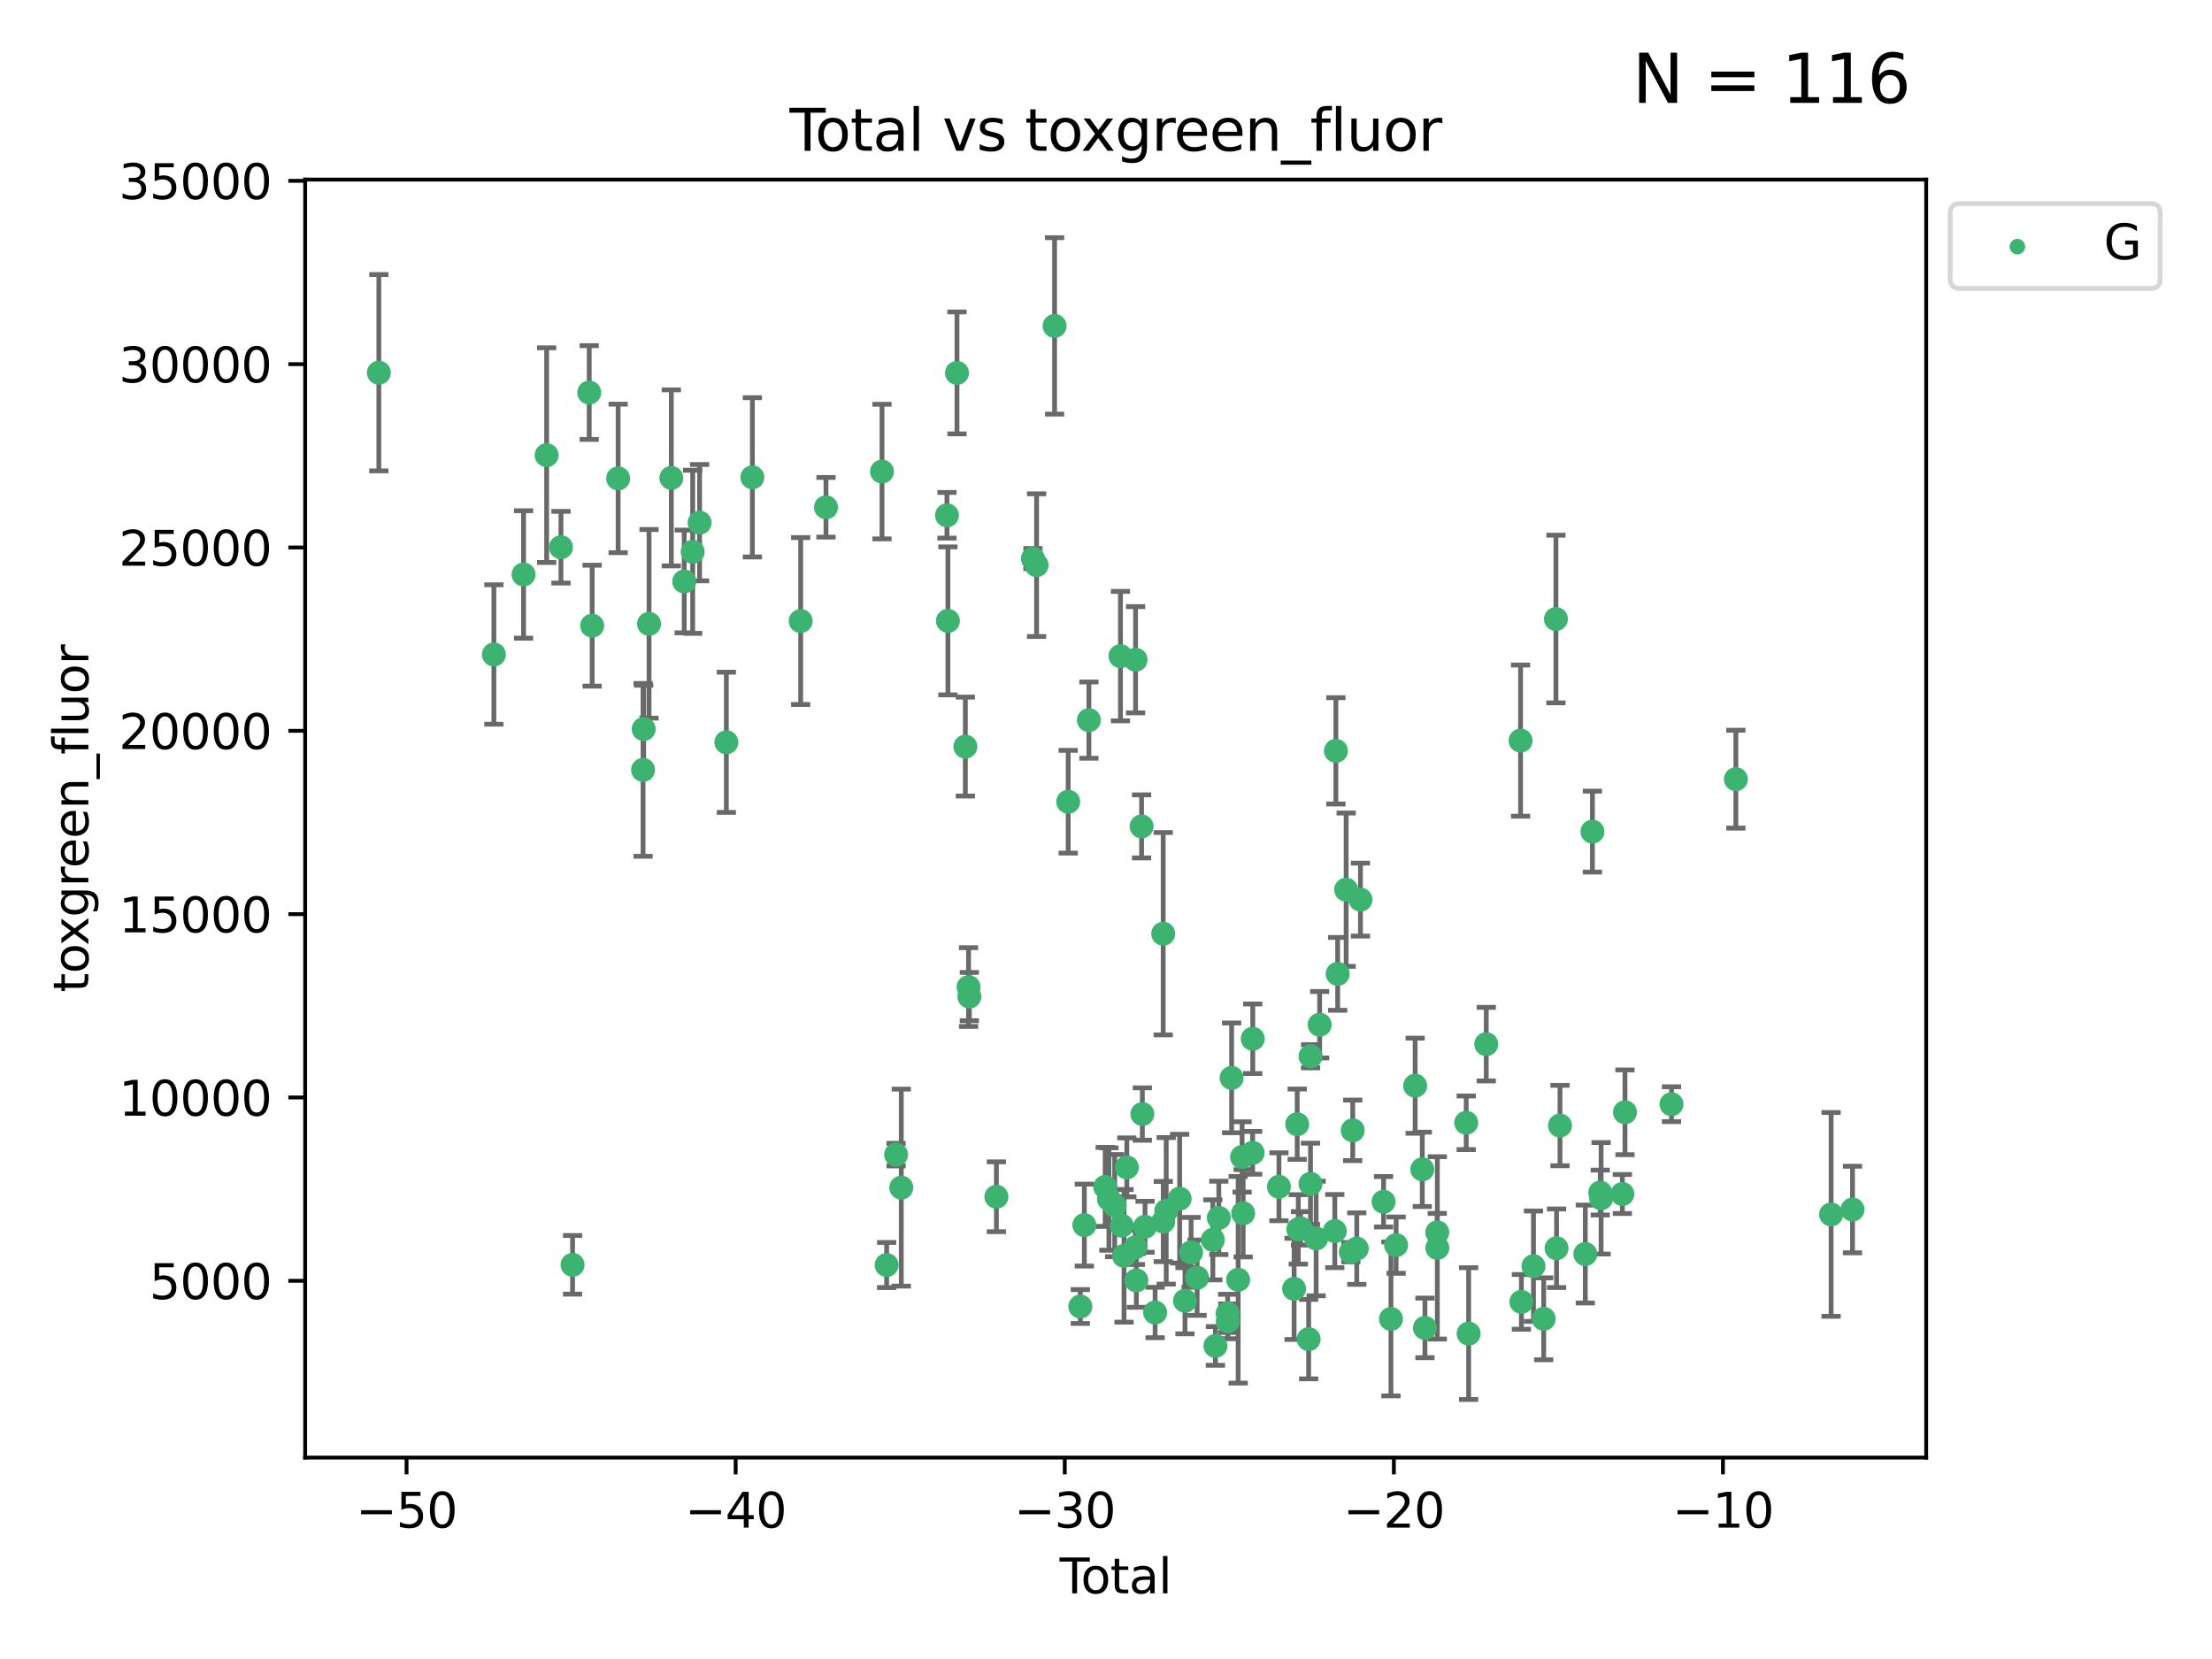 <?xml version="1.0" encoding="utf-8" standalone="no"?>
<!DOCTYPE svg PUBLIC "-//W3C//DTD SVG 1.1//EN"
  "http://www.w3.org/Graphics/SVG/1.1/DTD/svg11.dtd">
<svg xmlns:xlink="http://www.w3.org/1999/xlink" width="460.8pt" height="345.6pt" viewBox="0 0 460.8 345.6" xmlns="http://www.w3.org/2000/svg" version="1.1">
 <defs>
  <style type="text/css">*{stroke-linejoin: round; stroke-linecap: butt}</style>
 </defs>
 <g id="figure_1">
  <g id="patch_1">
   <path d="M 0 345.6 
L 460.8 345.6 
L 460.8 0 
L 0 0 
z
" style="fill: #ffffff"/>
  </g>
  <g id="axes_1">
   <g id="patch_2">
    <path d="M 63.571 303.64 
L 401.26 303.64 
L 401.26 37.411 
L 63.571 37.411 
z
" style="fill: #ffffff"/>
   </g>
   <g id="PathCollection_1">
    <defs>
     <path id="m620f220069" d="M 0 1.118 
C 0.297 1.118 0.581 1 0.791 0.791 
C 1 0.581 1.118 0.297 1.118 0 
C 1.118 -0.297 1 -0.581 0.791 -0.791 
C 0.581 -1 0.297 -1.118 0 -1.118 
C -0.297 -1.118 -0.581 -1 -0.791 -0.791 
C -1 -0.581 -1.118 -0.297 -1.118 0 
C -1.118 0.297 -1 0.581 -0.791 0.791 
C -0.581 1 -0.297 1.118 0 1.118 
z
" style="stroke: #3cb371"/>
    </defs>
    <g clip-path="url(#p4eceb2b4b2)">
     <use xlink:href="#m620f220069" x="78.921" y="77.637" style="fill: #3cb371; stroke: #3cb371"/>
     <use xlink:href="#m620f220069" x="102.885" y="136.339" style="fill: #3cb371; stroke: #3cb371"/>
     <use xlink:href="#m620f220069" x="109.069" y="119.671" style="fill: #3cb371; stroke: #3cb371"/>
     <use xlink:href="#m620f220069" x="113.877" y="94.816" style="fill: #3cb371; stroke: #3cb371"/>
     <use xlink:href="#m620f220069" x="116.857" y="113.998" style="fill: #3cb371; stroke: #3cb371"/>
     <use xlink:href="#m620f220069" x="119.276" y="263.483" style="fill: #3cb371; stroke: #3cb371"/>
     <use xlink:href="#m620f220069" x="122.744" y="81.775" style="fill: #3cb371; stroke: #3cb371"/>
     <use xlink:href="#m620f220069" x="123.358" y="130.339" style="fill: #3cb371; stroke: #3cb371"/>
     <use xlink:href="#m620f220069" x="128.77" y="99.665" style="fill: #3cb371; stroke: #3cb371"/>
     <use xlink:href="#m620f220069" x="133.962" y="160.379" style="fill: #3cb371; stroke: #3cb371"/>
     <use xlink:href="#m620f220069" x="134.089" y="151.871" style="fill: #3cb371; stroke: #3cb371"/>
     <use xlink:href="#m620f220069" x="135.207" y="129.955" style="fill: #3cb371; stroke: #3cb371"/>
     <use xlink:href="#m620f220069" x="139.85" y="99.554" style="fill: #3cb371; stroke: #3cb371"/>
     <use xlink:href="#m620f220069" x="142.537" y="121.127" style="fill: #3cb371; stroke: #3cb371"/>
     <use xlink:href="#m620f220069" x="144.296" y="114.948" style="fill: #3cb371; stroke: #3cb371"/>
     <use xlink:href="#m620f220069" x="145.738" y="108.881" style="fill: #3cb371; stroke: #3cb371"/>
     <use xlink:href="#m620f220069" x="151.315" y="154.633" style="fill: #3cb371; stroke: #3cb371"/>
     <use xlink:href="#m620f220069" x="156.73" y="99.435" style="fill: #3cb371; stroke: #3cb371"/>
     <use xlink:href="#m620f220069" x="166.795" y="129.37" style="fill: #3cb371; stroke: #3cb371"/>
     <use xlink:href="#m620f220069" x="172.07" y="105.678" style="fill: #3cb371; stroke: #3cb371"/>
     <use xlink:href="#m620f220069" x="183.735" y="98.236" style="fill: #3cb371; stroke: #3cb371"/>
     <use xlink:href="#m620f220069" x="184.703" y="263.526" style="fill: #3cb371; stroke: #3cb371"/>
     <use xlink:href="#m620f220069" x="186.675" y="240.532" style="fill: #3cb371; stroke: #3cb371"/>
     <use xlink:href="#m620f220069" x="187.753" y="247.401" style="fill: #3cb371; stroke: #3cb371"/>
     <use xlink:href="#m620f220069" x="197.268" y="107.345" style="fill: #3cb371; stroke: #3cb371"/>
     <use xlink:href="#m620f220069" x="197.466" y="129.34" style="fill: #3cb371; stroke: #3cb371"/>
     <use xlink:href="#m620f220069" x="199.357" y="77.684" style="fill: #3cb371; stroke: #3cb371"/>
     <use xlink:href="#m620f220069" x="201.101" y="155.528" style="fill: #3cb371; stroke: #3cb371"/>
     <use xlink:href="#m620f220069" x="201.768" y="205.625" style="fill: #3cb371; stroke: #3cb371"/>
     <use xlink:href="#m620f220069" x="201.94" y="207.601" style="fill: #3cb371; stroke: #3cb371"/>
     <use xlink:href="#m620f220069" x="207.568" y="249.304" style="fill: #3cb371; stroke: #3cb371"/>
     <use xlink:href="#m620f220069" x="215.183" y="116.36" style="fill: #3cb371; stroke: #3cb371"/>
     <use xlink:href="#m620f220069" x="215.938" y="117.731" style="fill: #3cb371; stroke: #3cb371"/>
     <use xlink:href="#m620f220069" x="219.693" y="67.891" style="fill: #3cb371; stroke: #3cb371"/>
     <use xlink:href="#m620f220069" x="222.525" y="167.014" style="fill: #3cb371; stroke: #3cb371"/>
     <use xlink:href="#m620f220069" x="225.052" y="272.174" style="fill: #3cb371; stroke: #3cb371"/>
     <use xlink:href="#m620f220069" x="225.889" y="255.209" style="fill: #3cb371; stroke: #3cb371"/>
     <use xlink:href="#m620f220069" x="226.838" y="150.014" style="fill: #3cb371; stroke: #3cb371"/>
     <use xlink:href="#m620f220069" x="230.231" y="247.251" style="fill: #3cb371; stroke: #3cb371"/>
     <use xlink:href="#m620f220069" x="231.01" y="249.775" style="fill: #3cb371; stroke: #3cb371"/>
     <use xlink:href="#m620f220069" x="232.208" y="251.153" style="fill: #3cb371; stroke: #3cb371"/>
     <use xlink:href="#m620f220069" x="233.412" y="136.68" style="fill: #3cb371; stroke: #3cb371"/>
     <use xlink:href="#m620f220069" x="233.692" y="255.333" style="fill: #3cb371; stroke: #3cb371"/>
     <use xlink:href="#m620f220069" x="234.156" y="261.613" style="fill: #3cb371; stroke: #3cb371"/>
     <use xlink:href="#m620f220069" x="234.739" y="243.187" style="fill: #3cb371; stroke: #3cb371"/>
     <use xlink:href="#m620f220069" x="236.517" y="259.844" style="fill: #3cb371; stroke: #3cb371"/>
     <use xlink:href="#m620f220069" x="236.561" y="137.439" style="fill: #3cb371; stroke: #3cb371"/>
     <use xlink:href="#m620f220069" x="236.725" y="266.727" style="fill: #3cb371; stroke: #3cb371"/>
     <use xlink:href="#m620f220069" x="237.813" y="172.152" style="fill: #3cb371; stroke: #3cb371"/>
     <use xlink:href="#m620f220069" x="237.972" y="232.072" style="fill: #3cb371; stroke: #3cb371"/>
     <use xlink:href="#m620f220069" x="238.53" y="255.558" style="fill: #3cb371; stroke: #3cb371"/>
     <use xlink:href="#m620f220069" x="240.631" y="273.418" style="fill: #3cb371; stroke: #3cb371"/>
     <use xlink:href="#m620f220069" x="242.317" y="194.509" style="fill: #3cb371; stroke: #3cb371"/>
     <use xlink:href="#m620f220069" x="242.327" y="254.47" style="fill: #3cb371; stroke: #3cb371"/>
     <use xlink:href="#m620f220069" x="242.943" y="252.238" style="fill: #3cb371; stroke: #3cb371"/>
     <use xlink:href="#m620f220069" x="245.743" y="249.704" style="fill: #3cb371; stroke: #3cb371"/>
     <use xlink:href="#m620f220069" x="246.854" y="270.974" style="fill: #3cb371; stroke: #3cb371"/>
     <use xlink:href="#m620f220069" x="248.127" y="260.89" style="fill: #3cb371; stroke: #3cb371"/>
     <use xlink:href="#m620f220069" x="249.377" y="266.161" style="fill: #3cb371; stroke: #3cb371"/>
     <use xlink:href="#m620f220069" x="252.658" y="258.283" style="fill: #3cb371; stroke: #3cb371"/>
     <use xlink:href="#m620f220069" x="253.193" y="280.382" style="fill: #3cb371; stroke: #3cb371"/>
     <use xlink:href="#m620f220069" x="253.901" y="253.703" style="fill: #3cb371; stroke: #3cb371"/>
     <use xlink:href="#m620f220069" x="255.744" y="273.599" style="fill: #3cb371; stroke: #3cb371"/>
     <use xlink:href="#m620f220069" x="255.773" y="275.258" style="fill: #3cb371; stroke: #3cb371"/>
     <use xlink:href="#m620f220069" x="256.568" y="224.539" style="fill: #3cb371; stroke: #3cb371"/>
     <use xlink:href="#m620f220069" x="257.932" y="266.601" style="fill: #3cb371; stroke: #3cb371"/>
     <use xlink:href="#m620f220069" x="258.75" y="241.013" style="fill: #3cb371; stroke: #3cb371"/>
     <use xlink:href="#m620f220069" x="258.973" y="252.748" style="fill: #3cb371; stroke: #3cb371"/>
     <use xlink:href="#m620f220069" x="260.945" y="240.154" style="fill: #3cb371; stroke: #3cb371"/>
     <use xlink:href="#m620f220069" x="260.971" y="216.393" style="fill: #3cb371; stroke: #3cb371"/>
     <use xlink:href="#m620f220069" x="266.427" y="247.227" style="fill: #3cb371; stroke: #3cb371"/>
     <use xlink:href="#m620f220069" x="269.585" y="268.491" style="fill: #3cb371; stroke: #3cb371"/>
     <use xlink:href="#m620f220069" x="270.227" y="234.193" style="fill: #3cb371; stroke: #3cb371"/>
     <use xlink:href="#m620f220069" x="270.457" y="256.1" style="fill: #3cb371; stroke: #3cb371"/>
     <use xlink:href="#m620f220069" x="270.919" y="255.89" style="fill: #3cb371; stroke: #3cb371"/>
     <use xlink:href="#m620f220069" x="272.614" y="278.966" style="fill: #3cb371; stroke: #3cb371"/>
     <use xlink:href="#m620f220069" x="272.999" y="246.61" style="fill: #3cb371; stroke: #3cb371"/>
     <use xlink:href="#m620f220069" x="273.016" y="220.032" style="fill: #3cb371; stroke: #3cb371"/>
     <use xlink:href="#m620f220069" x="274.171" y="258.004" style="fill: #3cb371; stroke: #3cb371"/>
     <use xlink:href="#m620f220069" x="274.905" y="213.468" style="fill: #3cb371; stroke: #3cb371"/>
     <use xlink:href="#m620f220069" x="278.061" y="256.456" style="fill: #3cb371; stroke: #3cb371"/>
     <use xlink:href="#m620f220069" x="278.29" y="156.412" style="fill: #3cb371; stroke: #3cb371"/>
     <use xlink:href="#m620f220069" x="278.662" y="202.873" style="fill: #3cb371; stroke: #3cb371"/>
     <use xlink:href="#m620f220069" x="280.428" y="185.337" style="fill: #3cb371; stroke: #3cb371"/>
     <use xlink:href="#m620f220069" x="281.399" y="260.843" style="fill: #3cb371; stroke: #3cb371"/>
     <use xlink:href="#m620f220069" x="281.797" y="235.474" style="fill: #3cb371; stroke: #3cb371"/>
     <use xlink:href="#m620f220069" x="282.643" y="260.105" style="fill: #3cb371; stroke: #3cb371"/>
     <use xlink:href="#m620f220069" x="283.409" y="187.406" style="fill: #3cb371; stroke: #3cb371"/>
     <use xlink:href="#m620f220069" x="288.22" y="250.346" style="fill: #3cb371; stroke: #3cb371"/>
     <use xlink:href="#m620f220069" x="289.761" y="274.758" style="fill: #3cb371; stroke: #3cb371"/>
     <use xlink:href="#m620f220069" x="290.835" y="259.385" style="fill: #3cb371; stroke: #3cb371"/>
     <use xlink:href="#m620f220069" x="294.803" y="226.173" style="fill: #3cb371; stroke: #3cb371"/>
     <use xlink:href="#m620f220069" x="296.286" y="243.594" style="fill: #3cb371; stroke: #3cb371"/>
     <use xlink:href="#m620f220069" x="296.843" y="276.626" style="fill: #3cb371; stroke: #3cb371"/>
     <use xlink:href="#m620f220069" x="299.408" y="256.726" style="fill: #3cb371; stroke: #3cb371"/>
     <use xlink:href="#m620f220069" x="299.422" y="259.958" style="fill: #3cb371; stroke: #3cb371"/>
     <use xlink:href="#m620f220069" x="305.44" y="233.895" style="fill: #3cb371; stroke: #3cb371"/>
     <use xlink:href="#m620f220069" x="305.943" y="277.814" style="fill: #3cb371; stroke: #3cb371"/>
     <use xlink:href="#m620f220069" x="309.615" y="217.516" style="fill: #3cb371; stroke: #3cb371"/>
     <use xlink:href="#m620f220069" x="316.761" y="154.282" style="fill: #3cb371; stroke: #3cb371"/>
     <use xlink:href="#m620f220069" x="316.935" y="271.201" style="fill: #3cb371; stroke: #3cb371"/>
     <use xlink:href="#m620f220069" x="319.451" y="263.769" style="fill: #3cb371; stroke: #3cb371"/>
     <use xlink:href="#m620f220069" x="321.58" y="274.731" style="fill: #3cb371; stroke: #3cb371"/>
     <use xlink:href="#m620f220069" x="324.129" y="128.954" style="fill: #3cb371; stroke: #3cb371"/>
     <use xlink:href="#m620f220069" x="324.262" y="260.034" style="fill: #3cb371; stroke: #3cb371"/>
     <use xlink:href="#m620f220069" x="324.974" y="234.471" style="fill: #3cb371; stroke: #3cb371"/>
     <use xlink:href="#m620f220069" x="330.252" y="261.236" style="fill: #3cb371; stroke: #3cb371"/>
     <use xlink:href="#m620f220069" x="331.732" y="173.241" style="fill: #3cb371; stroke: #3cb371"/>
     <use xlink:href="#m620f220069" x="333.361" y="248.427" style="fill: #3cb371; stroke: #3cb371"/>
     <use xlink:href="#m620f220069" x="333.54" y="249.625" style="fill: #3cb371; stroke: #3cb371"/>
     <use xlink:href="#m620f220069" x="337.966" y="248.733" style="fill: #3cb371; stroke: #3cb371"/>
     <use xlink:href="#m620f220069" x="338.514" y="231.71" style="fill: #3cb371; stroke: #3cb371"/>
     <use xlink:href="#m620f220069" x="348.204" y="230.024" style="fill: #3cb371; stroke: #3cb371"/>
     <use xlink:href="#m620f220069" x="361.613" y="162.319" style="fill: #3cb371; stroke: #3cb371"/>
     <use xlink:href="#m620f220069" x="381.453" y="252.985" style="fill: #3cb371; stroke: #3cb371"/>
     <use xlink:href="#m620f220069" x="385.911" y="251.967" style="fill: #3cb371; stroke: #3cb371"/>
    </g>
   </g>
   <g id="matplotlib.axis_1">
    <g id="xtick_1">
     <g id="line2d_1">
      <defs>
       <path id="ma351b24278" d="M 0 0 
L 0 3.5 
" style="stroke: #000000; stroke-width: 0.8"/>
      </defs>
      <g>
       <use xlink:href="#ma351b24278" x="84.691" y="303.64" style="stroke: #000000; stroke-width: 0.8"/>
      </g>
     </g>
     <g id="text_1">
      <!-- −50 -->
      <g transform="translate(74.138 318.238)scale(0.1 -0.1)">
       <defs>
        <path id="DejaVuSans-2212" d="M 678 2272 
L 4684 2272 
L 4684 1741 
L 678 1741 
L 678 2272 
z
" transform="scale(0.016)"/>
        <path id="DejaVuSans-35" d="M 691 4666 
L 3169 4666 
L 3169 4134 
L 1269 4134 
L 1269 2991 
Q 1406 3038 1543 3061 
Q 1681 3084 1819 3084 
Q 2600 3084 3056 2656 
Q 3513 2228 3513 1497 
Q 3513 744 3044 326 
Q 2575 -91 1722 -91 
Q 1428 -91 1123 -41 
Q 819 9 494 109 
L 494 744 
Q 775 591 1075 516 
Q 1375 441 1709 441 
Q 2250 441 2565 725 
Q 2881 1009 2881 1497 
Q 2881 1984 2565 2268 
Q 2250 2553 1709 2553 
Q 1456 2553 1204 2497 
Q 953 2441 691 2322 
L 691 4666 
z
" transform="scale(0.016)"/>
        <path id="DejaVuSans-30" d="M 2034 4250 
Q 1547 4250 1301 3770 
Q 1056 3291 1056 2328 
Q 1056 1369 1301 889 
Q 1547 409 2034 409 
Q 2525 409 2770 889 
Q 3016 1369 3016 2328 
Q 3016 3291 2770 3770 
Q 2525 4250 2034 4250 
z
M 2034 4750 
Q 2819 4750 3233 4129 
Q 3647 3509 3647 2328 
Q 3647 1150 3233 529 
Q 2819 -91 2034 -91 
Q 1250 -91 836 529 
Q 422 1150 422 2328 
Q 422 3509 836 4129 
Q 1250 4750 2034 4750 
z
" transform="scale(0.016)"/>
       </defs>
       <use xlink:href="#DejaVuSans-2212"/>
       <use xlink:href="#DejaVuSans-35" x="83.789"/>
       <use xlink:href="#DejaVuSans-30" x="147.412"/>
      </g>
     </g>
    </g>
    <g id="xtick_2">
     <g id="line2d_2">
      <g>
       <use xlink:href="#ma351b24278" x="153.249" y="303.64" style="stroke: #000000; stroke-width: 0.8"/>
      </g>
     </g>
     <g id="text_2">
      <!-- −40 -->
      <g transform="translate(142.697 318.238)scale(0.1 -0.1)">
       <defs>
        <path id="DejaVuSans-34" d="M 2419 4116 
L 825 1625 
L 2419 1625 
L 2419 4116 
z
M 2253 4666 
L 3047 4666 
L 3047 1625 
L 3713 1625 
L 3713 1100 
L 3047 1100 
L 3047 0 
L 2419 0 
L 2419 1100 
L 313 1100 
L 313 1709 
L 2253 4666 
z
" transform="scale(0.016)"/>
       </defs>
       <use xlink:href="#DejaVuSans-2212"/>
       <use xlink:href="#DejaVuSans-34" x="83.789"/>
       <use xlink:href="#DejaVuSans-30" x="147.412"/>
      </g>
     </g>
    </g>
    <g id="xtick_3">
     <g id="line2d_3">
      <g>
       <use xlink:href="#ma351b24278" x="221.808" y="303.64" style="stroke: #000000; stroke-width: 0.8"/>
      </g>
     </g>
     <g id="text_3">
      <!-- −30 -->
      <g transform="translate(211.256 318.238)scale(0.1 -0.1)">
       <defs>
        <path id="DejaVuSans-33" d="M 2597 2516 
Q 3050 2419 3304 2112 
Q 3559 1806 3559 1356 
Q 3559 666 3084 287 
Q 2609 -91 1734 -91 
Q 1441 -91 1130 -33 
Q 819 25 488 141 
L 488 750 
Q 750 597 1062 519 
Q 1375 441 1716 441 
Q 2309 441 2620 675 
Q 2931 909 2931 1356 
Q 2931 1769 2642 2001 
Q 2353 2234 1838 2234 
L 1294 2234 
L 1294 2753 
L 1863 2753 
Q 2328 2753 2575 2939 
Q 2822 3125 2822 3475 
Q 2822 3834 2567 4026 
Q 2313 4219 1838 4219 
Q 1578 4219 1281 4162 
Q 984 4106 628 3988 
L 628 4550 
Q 988 4650 1302 4700 
Q 1616 4750 1894 4750 
Q 2613 4750 3031 4423 
Q 3450 4097 3450 3541 
Q 3450 3153 3228 2886 
Q 3006 2619 2597 2516 
z
" transform="scale(0.016)"/>
       </defs>
       <use xlink:href="#DejaVuSans-2212"/>
       <use xlink:href="#DejaVuSans-33" x="83.789"/>
       <use xlink:href="#DejaVuSans-30" x="147.412"/>
      </g>
     </g>
    </g>
    <g id="xtick_4">
     <g id="line2d_4">
      <g>
       <use xlink:href="#ma351b24278" x="290.367" y="303.64" style="stroke: #000000; stroke-width: 0.8"/>
      </g>
     </g>
     <g id="text_4">
      <!-- −20 -->
      <g transform="translate(279.815 318.238)scale(0.1 -0.1)">
       <defs>
        <path id="DejaVuSans-32" d="M 1228 531 
L 3431 531 
L 3431 0 
L 469 0 
L 469 531 
Q 828 903 1448 1529 
Q 2069 2156 2228 2338 
Q 2531 2678 2651 2914 
Q 2772 3150 2772 3378 
Q 2772 3750 2511 3984 
Q 2250 4219 1831 4219 
Q 1534 4219 1204 4116 
Q 875 4013 500 3803 
L 500 4441 
Q 881 4594 1212 4672 
Q 1544 4750 1819 4750 
Q 2544 4750 2975 4387 
Q 3406 4025 3406 3419 
Q 3406 3131 3298 2873 
Q 3191 2616 2906 2266 
Q 2828 2175 2409 1742 
Q 1991 1309 1228 531 
z
" transform="scale(0.016)"/>
       </defs>
       <use xlink:href="#DejaVuSans-2212"/>
       <use xlink:href="#DejaVuSans-32" x="83.789"/>
       <use xlink:href="#DejaVuSans-30" x="147.412"/>
      </g>
     </g>
    </g>
    <g id="xtick_5">
     <g id="line2d_5">
      <g>
       <use xlink:href="#ma351b24278" x="358.926" y="303.64" style="stroke: #000000; stroke-width: 0.8"/>
      </g>
     </g>
     <g id="text_5">
      <!-- −10 -->
      <g transform="translate(348.373 318.238)scale(0.1 -0.1)">
       <defs>
        <path id="DejaVuSans-31" d="M 794 531 
L 1825 531 
L 1825 4091 
L 703 3866 
L 703 4441 
L 1819 4666 
L 2450 4666 
L 2450 531 
L 3481 531 
L 3481 0 
L 794 0 
L 794 531 
z
" transform="scale(0.016)"/>
       </defs>
       <use xlink:href="#DejaVuSans-2212"/>
       <use xlink:href="#DejaVuSans-31" x="83.789"/>
       <use xlink:href="#DejaVuSans-30" x="147.412"/>
      </g>
     </g>
    </g>
    <g id="text_6">
     <!-- Total -->
     <g transform="translate(220.739 331.917)scale(0.1 -0.1)">
      <defs>
       <path id="DejaVuSans-54" d="M -19 4666 
L 3928 4666 
L 3928 4134 
L 2272 4134 
L 2272 0 
L 1638 0 
L 1638 4134 
L -19 4134 
L -19 4666 
z
" transform="scale(0.016)"/>
       <path id="DejaVuSans-6f" d="M 1959 3097 
Q 1497 3097 1228 2736 
Q 959 2375 959 1747 
Q 959 1119 1226 758 
Q 1494 397 1959 397 
Q 2419 397 2687 759 
Q 2956 1122 2956 1747 
Q 2956 2369 2687 2733 
Q 2419 3097 1959 3097 
z
M 1959 3584 
Q 2709 3584 3137 3096 
Q 3566 2609 3566 1747 
Q 3566 888 3137 398 
Q 2709 -91 1959 -91 
Q 1206 -91 779 398 
Q 353 888 353 1747 
Q 353 2609 779 3096 
Q 1206 3584 1959 3584 
z
" transform="scale(0.016)"/>
       <path id="DejaVuSans-74" d="M 1172 4494 
L 1172 3500 
L 2356 3500 
L 2356 3053 
L 1172 3053 
L 1172 1153 
Q 1172 725 1289 603 
Q 1406 481 1766 481 
L 2356 481 
L 2356 0 
L 1766 0 
Q 1100 0 847 248 
Q 594 497 594 1153 
L 594 3053 
L 172 3053 
L 172 3500 
L 594 3500 
L 594 4494 
L 1172 4494 
z
" transform="scale(0.016)"/>
       <path id="DejaVuSans-61" d="M 2194 1759 
Q 1497 1759 1228 1600 
Q 959 1441 959 1056 
Q 959 750 1161 570 
Q 1363 391 1709 391 
Q 2188 391 2477 730 
Q 2766 1069 2766 1631 
L 2766 1759 
L 2194 1759 
z
M 3341 1997 
L 3341 0 
L 2766 0 
L 2766 531 
Q 2569 213 2275 61 
Q 1981 -91 1556 -91 
Q 1019 -91 701 211 
Q 384 513 384 1019 
Q 384 1609 779 1909 
Q 1175 2209 1959 2209 
L 2766 2209 
L 2766 2266 
Q 2766 2663 2505 2880 
Q 2244 3097 1772 3097 
Q 1472 3097 1187 3025 
Q 903 2953 641 2809 
L 641 3341 
Q 956 3463 1253 3523 
Q 1550 3584 1831 3584 
Q 2591 3584 2966 3190 
Q 3341 2797 3341 1997 
z
" transform="scale(0.016)"/>
       <path id="DejaVuSans-6c" d="M 603 4863 
L 1178 4863 
L 1178 0 
L 603 0 
L 603 4863 
z
" transform="scale(0.016)"/>
      </defs>
      <use xlink:href="#DejaVuSans-54"/>
      <use xlink:href="#DejaVuSans-6f" x="44.084"/>
      <use xlink:href="#DejaVuSans-74" x="105.266"/>
      <use xlink:href="#DejaVuSans-61" x="144.475"/>
      <use xlink:href="#DejaVuSans-6c" x="205.754"/>
     </g>
    </g>
   </g>
   <g id="matplotlib.axis_2">
    <g id="ytick_1">
     <g id="line2d_6">
      <defs>
       <path id="mf9d8701702" d="M 0 0 
L -3.5 0 
" style="stroke: #000000; stroke-width: 0.8"/>
      </defs>
      <g>
       <use xlink:href="#mf9d8701702" x="63.571" y="266.812" style="stroke: #000000; stroke-width: 0.8"/>
      </g>
     </g>
     <g id="text_7">
      <!-- 5000 -->
      <g transform="translate(31.121 270.612)scale(0.1 -0.1)">
       <use xlink:href="#DejaVuSans-35"/>
       <use xlink:href="#DejaVuSans-30" x="63.623"/>
       <use xlink:href="#DejaVuSans-30" x="127.246"/>
       <use xlink:href="#DejaVuSans-30" x="190.869"/>
      </g>
     </g>
    </g>
    <g id="ytick_2">
     <g id="line2d_7">
      <g>
       <use xlink:href="#mf9d8701702" x="63.571" y="228.621" style="stroke: #000000; stroke-width: 0.8"/>
      </g>
     </g>
     <g id="text_8">
      <!-- 10000 -->
      <g transform="translate(24.759 232.42)scale(0.1 -0.1)">
       <use xlink:href="#DejaVuSans-31"/>
       <use xlink:href="#DejaVuSans-30" x="63.623"/>
       <use xlink:href="#DejaVuSans-30" x="127.246"/>
       <use xlink:href="#DejaVuSans-30" x="190.869"/>
       <use xlink:href="#DejaVuSans-30" x="254.492"/>
      </g>
     </g>
    </g>
    <g id="ytick_3">
     <g id="line2d_8">
      <g>
       <use xlink:href="#mf9d8701702" x="63.571" y="190.43" style="stroke: #000000; stroke-width: 0.8"/>
      </g>
     </g>
     <g id="text_9">
      <!-- 15000 -->
      <g transform="translate(24.759 194.229)scale(0.1 -0.1)">
       <use xlink:href="#DejaVuSans-31"/>
       <use xlink:href="#DejaVuSans-35" x="63.623"/>
       <use xlink:href="#DejaVuSans-30" x="127.246"/>
       <use xlink:href="#DejaVuSans-30" x="190.869"/>
       <use xlink:href="#DejaVuSans-30" x="254.492"/>
      </g>
     </g>
    </g>
    <g id="ytick_4">
     <g id="line2d_9">
      <g>
       <use xlink:href="#mf9d8701702" x="63.571" y="152.239" style="stroke: #000000; stroke-width: 0.8"/>
      </g>
     </g>
     <g id="text_10">
      <!-- 20000 -->
      <g transform="translate(24.759 156.038)scale(0.1 -0.1)">
       <use xlink:href="#DejaVuSans-32"/>
       <use xlink:href="#DejaVuSans-30" x="63.623"/>
       <use xlink:href="#DejaVuSans-30" x="127.246"/>
       <use xlink:href="#DejaVuSans-30" x="190.869"/>
       <use xlink:href="#DejaVuSans-30" x="254.492"/>
      </g>
     </g>
    </g>
    <g id="ytick_5">
     <g id="line2d_10">
      <g>
       <use xlink:href="#mf9d8701702" x="63.571" y="114.048" style="stroke: #000000; stroke-width: 0.8"/>
      </g>
     </g>
     <g id="text_11">
      <!-- 25000 -->
      <g transform="translate(24.759 117.847)scale(0.1 -0.1)">
       <use xlink:href="#DejaVuSans-32"/>
       <use xlink:href="#DejaVuSans-35" x="63.623"/>
       <use xlink:href="#DejaVuSans-30" x="127.246"/>
       <use xlink:href="#DejaVuSans-30" x="190.869"/>
       <use xlink:href="#DejaVuSans-30" x="254.492"/>
      </g>
     </g>
    </g>
    <g id="ytick_6">
     <g id="line2d_11">
      <g>
       <use xlink:href="#mf9d8701702" x="63.571" y="75.857" style="stroke: #000000; stroke-width: 0.8"/>
      </g>
     </g>
     <g id="text_12">
      <!-- 30000 -->
      <g transform="translate(24.759 79.656)scale(0.1 -0.1)">
       <use xlink:href="#DejaVuSans-33"/>
       <use xlink:href="#DejaVuSans-30" x="63.623"/>
       <use xlink:href="#DejaVuSans-30" x="127.246"/>
       <use xlink:href="#DejaVuSans-30" x="190.869"/>
       <use xlink:href="#DejaVuSans-30" x="254.492"/>
      </g>
     </g>
    </g>
    <g id="ytick_7">
     <g id="line2d_12">
      <g>
       <use xlink:href="#mf9d8701702" x="63.571" y="37.665" style="stroke: #000000; stroke-width: 0.8"/>
      </g>
     </g>
     <g id="text_13">
      <!-- 35000 -->
      <g transform="translate(24.759 41.465)scale(0.1 -0.1)">
       <use xlink:href="#DejaVuSans-33"/>
       <use xlink:href="#DejaVuSans-35" x="63.623"/>
       <use xlink:href="#DejaVuSans-30" x="127.246"/>
       <use xlink:href="#DejaVuSans-30" x="190.869"/>
       <use xlink:href="#DejaVuSans-30" x="254.492"/>
      </g>
     </g>
    </g>
    <g id="text_14">
     <!-- toxgreen_fluor -->
     <g transform="translate(18.401 206.72)rotate(-90)scale(0.1 -0.1)">
      <defs>
       <path id="DejaVuSans-78" d="M 3513 3500 
L 2247 1797 
L 3578 0 
L 2900 0 
L 1881 1375 
L 863 0 
L 184 0 
L 1544 1831 
L 300 3500 
L 978 3500 
L 1906 2253 
L 2834 3500 
L 3513 3500 
z
" transform="scale(0.016)"/>
       <path id="DejaVuSans-67" d="M 2906 1791 
Q 2906 2416 2648 2759 
Q 2391 3103 1925 3103 
Q 1463 3103 1205 2759 
Q 947 2416 947 1791 
Q 947 1169 1205 825 
Q 1463 481 1925 481 
Q 2391 481 2648 825 
Q 2906 1169 2906 1791 
z
M 3481 434 
Q 3481 -459 3084 -895 
Q 2688 -1331 1869 -1331 
Q 1566 -1331 1297 -1286 
Q 1028 -1241 775 -1147 
L 775 -588 
Q 1028 -725 1275 -790 
Q 1522 -856 1778 -856 
Q 2344 -856 2625 -561 
Q 2906 -266 2906 331 
L 2906 616 
Q 2728 306 2450 153 
Q 2172 0 1784 0 
Q 1141 0 747 490 
Q 353 981 353 1791 
Q 353 2603 747 3093 
Q 1141 3584 1784 3584 
Q 2172 3584 2450 3431 
Q 2728 3278 2906 2969 
L 2906 3500 
L 3481 3500 
L 3481 434 
z
" transform="scale(0.016)"/>
       <path id="DejaVuSans-72" d="M 2631 2963 
Q 2534 3019 2420 3045 
Q 2306 3072 2169 3072 
Q 1681 3072 1420 2755 
Q 1159 2438 1159 1844 
L 1159 0 
L 581 0 
L 581 3500 
L 1159 3500 
L 1159 2956 
Q 1341 3275 1631 3429 
Q 1922 3584 2338 3584 
Q 2397 3584 2469 3576 
Q 2541 3569 2628 3553 
L 2631 2963 
z
" transform="scale(0.016)"/>
       <path id="DejaVuSans-65" d="M 3597 1894 
L 3597 1613 
L 953 1613 
Q 991 1019 1311 708 
Q 1631 397 2203 397 
Q 2534 397 2845 478 
Q 3156 559 3463 722 
L 3463 178 
Q 3153 47 2828 -22 
Q 2503 -91 2169 -91 
Q 1331 -91 842 396 
Q 353 884 353 1716 
Q 353 2575 817 3079 
Q 1281 3584 2069 3584 
Q 2775 3584 3186 3129 
Q 3597 2675 3597 1894 
z
M 3022 2063 
Q 3016 2534 2758 2815 
Q 2500 3097 2075 3097 
Q 1594 3097 1305 2825 
Q 1016 2553 972 2059 
L 3022 2063 
z
" transform="scale(0.016)"/>
       <path id="DejaVuSans-6e" d="M 3513 2113 
L 3513 0 
L 2938 0 
L 2938 2094 
Q 2938 2591 2744 2837 
Q 2550 3084 2163 3084 
Q 1697 3084 1428 2787 
Q 1159 2491 1159 1978 
L 1159 0 
L 581 0 
L 581 3500 
L 1159 3500 
L 1159 2956 
Q 1366 3272 1645 3428 
Q 1925 3584 2291 3584 
Q 2894 3584 3203 3211 
Q 3513 2838 3513 2113 
z
" transform="scale(0.016)"/>
       <path id="DejaVuSans-5f" d="M 3263 -1063 
L 3263 -1509 
L -63 -1509 
L -63 -1063 
L 3263 -1063 
z
" transform="scale(0.016)"/>
       <path id="DejaVuSans-66" d="M 2375 4863 
L 2375 4384 
L 1825 4384 
Q 1516 4384 1395 4259 
Q 1275 4134 1275 3809 
L 1275 3500 
L 2222 3500 
L 2222 3053 
L 1275 3053 
L 1275 0 
L 697 0 
L 697 3053 
L 147 3053 
L 147 3500 
L 697 3500 
L 697 3744 
Q 697 4328 969 4595 
Q 1241 4863 1831 4863 
L 2375 4863 
z
" transform="scale(0.016)"/>
       <path id="DejaVuSans-75" d="M 544 1381 
L 544 3500 
L 1119 3500 
L 1119 1403 
Q 1119 906 1312 657 
Q 1506 409 1894 409 
Q 2359 409 2629 706 
Q 2900 1003 2900 1516 
L 2900 3500 
L 3475 3500 
L 3475 0 
L 2900 0 
L 2900 538 
Q 2691 219 2414 64 
Q 2138 -91 1772 -91 
Q 1169 -91 856 284 
Q 544 659 544 1381 
z
M 1991 3584 
L 1991 3584 
z
" transform="scale(0.016)"/>
      </defs>
      <use xlink:href="#DejaVuSans-74"/>
      <use xlink:href="#DejaVuSans-6f" x="39.209"/>
      <use xlink:href="#DejaVuSans-78" x="97.266"/>
      <use xlink:href="#DejaVuSans-67" x="156.445"/>
      <use xlink:href="#DejaVuSans-72" x="219.922"/>
      <use xlink:href="#DejaVuSans-65" x="258.785"/>
      <use xlink:href="#DejaVuSans-65" x="320.309"/>
      <use xlink:href="#DejaVuSans-6e" x="381.832"/>
      <use xlink:href="#DejaVuSans-5f" x="445.211"/>
      <use xlink:href="#DejaVuSans-66" x="495.211"/>
      <use xlink:href="#DejaVuSans-6c" x="530.416"/>
      <use xlink:href="#DejaVuSans-75" x="558.199"/>
      <use xlink:href="#DejaVuSans-6f" x="621.578"/>
      <use xlink:href="#DejaVuSans-72" x="682.76"/>
     </g>
    </g>
   </g>
   <g id="LineCollection_1">
    <path d="M 78.921 98.085 
L 78.921 57.189 
" clip-path="url(#p4eceb2b4b2)" style="fill: none; stroke: #696969"/>
    <path d="M 102.885 150.864 
L 102.885 121.813 
" clip-path="url(#p4eceb2b4b2)" style="fill: none; stroke: #696969"/>
    <path d="M 109.069 132.946 
L 109.069 106.396 
" clip-path="url(#p4eceb2b4b2)" style="fill: none; stroke: #696969"/>
    <path d="M 113.877 117.173 
L 113.877 72.459 
" clip-path="url(#p4eceb2b4b2)" style="fill: none; stroke: #696969"/>
    <path d="M 116.857 121.462 
L 116.857 106.533 
" clip-path="url(#p4eceb2b4b2)" style="fill: none; stroke: #696969"/>
    <path d="M 119.276 269.587 
L 119.276 257.378 
" clip-path="url(#p4eceb2b4b2)" style="fill: none; stroke: #696969"/>
    <path d="M 122.744 91.542 
L 122.744 72.007 
" clip-path="url(#p4eceb2b4b2)" style="fill: none; stroke: #696969"/>
    <path d="M 123.358 142.933 
L 123.358 117.745 
" clip-path="url(#p4eceb2b4b2)" style="fill: none; stroke: #696969"/>
    <path d="M 128.77 115.134 
L 128.77 84.196 
" clip-path="url(#p4eceb2b4b2)" style="fill: none; stroke: #696969"/>
    <path d="M 133.962 178.377 
L 133.962 142.38 
" clip-path="url(#p4eceb2b4b2)" style="fill: none; stroke: #696969"/>
    <path d="M 134.089 160.997 
L 134.089 142.745 
" clip-path="url(#p4eceb2b4b2)" style="fill: none; stroke: #696969"/>
    <path d="M 135.207 149.602 
L 135.207 110.309 
" clip-path="url(#p4eceb2b4b2)" style="fill: none; stroke: #696969"/>
    <path d="M 139.85 117.89 
L 139.85 81.218 
" clip-path="url(#p4eceb2b4b2)" style="fill: none; stroke: #696969"/>
    <path d="M 142.537 131.824 
L 142.537 110.43 
" clip-path="url(#p4eceb2b4b2)" style="fill: none; stroke: #696969"/>
    <path d="M 144.296 131.938 
L 144.296 97.958 
" clip-path="url(#p4eceb2b4b2)" style="fill: none; stroke: #696969"/>
    <path d="M 145.738 121.002 
L 145.738 96.759 
" clip-path="url(#p4eceb2b4b2)" style="fill: none; stroke: #696969"/>
    <path d="M 151.315 169.234 
L 151.315 140.031 
" clip-path="url(#p4eceb2b4b2)" style="fill: none; stroke: #696969"/>
    <path d="M 156.73 116.025 
L 156.73 82.845 
" clip-path="url(#p4eceb2b4b2)" style="fill: none; stroke: #696969"/>
    <path d="M 166.795 146.756 
L 166.795 111.984 
" clip-path="url(#p4eceb2b4b2)" style="fill: none; stroke: #696969"/>
    <path d="M 172.07 111.89 
L 172.07 99.466 
" clip-path="url(#p4eceb2b4b2)" style="fill: none; stroke: #696969"/>
    <path d="M 183.735 112.259 
L 183.735 84.212 
" clip-path="url(#p4eceb2b4b2)" style="fill: none; stroke: #696969"/>
    <path d="M 184.703 268.222 
L 184.703 258.83 
" clip-path="url(#p4eceb2b4b2)" style="fill: none; stroke: #696969"/>
    <path d="M 186.675 242.885 
L 186.675 238.179 
" clip-path="url(#p4eceb2b4b2)" style="fill: none; stroke: #696969"/>
    <path d="M 187.753 267.921 
L 187.753 226.882 
" clip-path="url(#p4eceb2b4b2)" style="fill: none; stroke: #696969"/>
    <path d="M 197.268 112.101 
L 197.268 102.589 
" clip-path="url(#p4eceb2b4b2)" style="fill: none; stroke: #696969"/>
    <path d="M 197.466 144.754 
L 197.466 113.926 
" clip-path="url(#p4eceb2b4b2)" style="fill: none; stroke: #696969"/>
    <path d="M 199.357 90.387 
L 199.357 64.982 
" clip-path="url(#p4eceb2b4b2)" style="fill: none; stroke: #696969"/>
    <path d="M 201.101 165.835 
L 201.101 145.221 
" clip-path="url(#p4eceb2b4b2)" style="fill: none; stroke: #696969"/>
    <path d="M 201.768 213.832 
L 201.768 197.418 
" clip-path="url(#p4eceb2b4b2)" style="fill: none; stroke: #696969"/>
    <path d="M 201.94 212.63 
L 201.94 202.573 
" clip-path="url(#p4eceb2b4b2)" style="fill: none; stroke: #696969"/>
    <path d="M 207.568 256.582 
L 207.568 242.027 
" clip-path="url(#p4eceb2b4b2)" style="fill: none; stroke: #696969"/>
    <path d="M 215.183 118.455 
L 215.183 114.265 
" clip-path="url(#p4eceb2b4b2)" style="fill: none; stroke: #696969"/>
    <path d="M 215.938 132.591 
L 215.938 102.871 
" clip-path="url(#p4eceb2b4b2)" style="fill: none; stroke: #696969"/>
    <path d="M 219.693 86.269 
L 219.693 49.513 
" clip-path="url(#p4eceb2b4b2)" style="fill: none; stroke: #696969"/>
    <path d="M 222.525 177.719 
L 222.525 156.31 
" clip-path="url(#p4eceb2b4b2)" style="fill: none; stroke: #696969"/>
    <path d="M 225.052 275.701 
L 225.052 268.647 
" clip-path="url(#p4eceb2b4b2)" style="fill: none; stroke: #696969"/>
    <path d="M 225.889 263.741 
L 225.889 246.677 
" clip-path="url(#p4eceb2b4b2)" style="fill: none; stroke: #696969"/>
    <path d="M 226.838 157.957 
L 226.838 142.071 
" clip-path="url(#p4eceb2b4b2)" style="fill: none; stroke: #696969"/>
    <path d="M 230.231 255.478 
L 230.231 239.025 
" clip-path="url(#p4eceb2b4b2)" style="fill: none; stroke: #696969"/>
    <path d="M 231.01 260.444 
L 231.01 239.106 
" clip-path="url(#p4eceb2b4b2)" style="fill: none; stroke: #696969"/>
    <path d="M 232.208 261.794 
L 232.208 240.513 
" clip-path="url(#p4eceb2b4b2)" style="fill: none; stroke: #696969"/>
    <path d="M 233.412 150.163 
L 233.412 123.198 
" clip-path="url(#p4eceb2b4b2)" style="fill: none; stroke: #696969"/>
    <path d="M 233.692 255.982 
L 233.692 254.685 
" clip-path="url(#p4eceb2b4b2)" style="fill: none; stroke: #696969"/>
    <path d="M 234.156 275.427 
L 234.156 247.798 
" clip-path="url(#p4eceb2b4b2)" style="fill: none; stroke: #696969"/>
    <path d="M 234.739 249.327 
L 234.739 237.046 
" clip-path="url(#p4eceb2b4b2)" style="fill: none; stroke: #696969"/>
    <path d="M 236.517 263.418 
L 236.517 256.271 
" clip-path="url(#p4eceb2b4b2)" style="fill: none; stroke: #696969"/>
    <path d="M 236.561 148.51 
L 236.561 126.368 
" clip-path="url(#p4eceb2b4b2)" style="fill: none; stroke: #696969"/>
    <path d="M 236.725 272.334 
L 236.725 261.12 
" clip-path="url(#p4eceb2b4b2)" style="fill: none; stroke: #696969"/>
    <path d="M 237.813 178.723 
L 237.813 165.582 
" clip-path="url(#p4eceb2b4b2)" style="fill: none; stroke: #696969"/>
    <path d="M 237.972 237.525 
L 237.972 226.62 
" clip-path="url(#p4eceb2b4b2)" style="fill: none; stroke: #696969"/>
    <path d="M 238.53 260.867 
L 238.53 250.248 
" clip-path="url(#p4eceb2b4b2)" style="fill: none; stroke: #696969"/>
    <path d="M 240.631 278.668 
L 240.631 268.168 
" clip-path="url(#p4eceb2b4b2)" style="fill: none; stroke: #696969"/>
    <path d="M 242.317 215.589 
L 242.317 173.429 
" clip-path="url(#p4eceb2b4b2)" style="fill: none; stroke: #696969"/>
    <path d="M 242.327 262.822 
L 242.327 246.117 
" clip-path="url(#p4eceb2b4b2)" style="fill: none; stroke: #696969"/>
    <path d="M 242.943 267.502 
L 242.943 236.973 
" clip-path="url(#p4eceb2b4b2)" style="fill: none; stroke: #696969"/>
    <path d="M 245.743 263.112 
L 245.743 236.297 
" clip-path="url(#p4eceb2b4b2)" style="fill: none; stroke: #696969"/>
    <path d="M 246.854 277.866 
L 246.854 264.083 
" clip-path="url(#p4eceb2b4b2)" style="fill: none; stroke: #696969"/>
    <path d="M 248.127 268.17 
L 248.127 253.611 
" clip-path="url(#p4eceb2b4b2)" style="fill: none; stroke: #696969"/>
    <path d="M 249.377 274.008 
L 249.377 258.313 
" clip-path="url(#p4eceb2b4b2)" style="fill: none; stroke: #696969"/>
    <path d="M 252.658 266.627 
L 252.658 249.94 
" clip-path="url(#p4eceb2b4b2)" style="fill: none; stroke: #696969"/>
    <path d="M 253.193 284.41 
L 253.193 276.354 
" clip-path="url(#p4eceb2b4b2)" style="fill: none; stroke: #696969"/>
    <path d="M 253.901 261.34 
L 253.901 246.066 
" clip-path="url(#p4eceb2b4b2)" style="fill: none; stroke: #696969"/>
    <path d="M 255.744 277.572 
L 255.744 269.625 
" clip-path="url(#p4eceb2b4b2)" style="fill: none; stroke: #696969"/>
    <path d="M 255.773 278.875 
L 255.773 271.64 
" clip-path="url(#p4eceb2b4b2)" style="fill: none; stroke: #696969"/>
    <path d="M 256.568 235.976 
L 256.568 213.101 
" clip-path="url(#p4eceb2b4b2)" style="fill: none; stroke: #696969"/>
    <path d="M 257.932 288.125 
L 257.932 245.077 
" clip-path="url(#p4eceb2b4b2)" style="fill: none; stroke: #696969"/>
    <path d="M 258.75 248.335 
L 258.75 233.691 
" clip-path="url(#p4eceb2b4b2)" style="fill: none; stroke: #696969"/>
    <path d="M 258.973 261.846 
L 258.973 243.651 
" clip-path="url(#p4eceb2b4b2)" style="fill: none; stroke: #696969"/>
    <path d="M 260.945 244.612 
L 260.945 235.697 
" clip-path="url(#p4eceb2b4b2)" style="fill: none; stroke: #696969"/>
    <path d="M 260.971 223.636 
L 260.971 209.15 
" clip-path="url(#p4eceb2b4b2)" style="fill: none; stroke: #696969"/>
    <path d="M 266.427 254.296 
L 266.427 240.157 
" clip-path="url(#p4eceb2b4b2)" style="fill: none; stroke: #696969"/>
    <path d="M 269.585 279.031 
L 269.585 257.951 
" clip-path="url(#p4eceb2b4b2)" style="fill: none; stroke: #696969"/>
    <path d="M 270.227 241.522 
L 270.227 226.864 
" clip-path="url(#p4eceb2b4b2)" style="fill: none; stroke: #696969"/>
    <path d="M 270.457 263.332 
L 270.457 248.869 
" clip-path="url(#p4eceb2b4b2)" style="fill: none; stroke: #696969"/>
    <path d="M 270.919 259.372 
L 270.919 252.409 
" clip-path="url(#p4eceb2b4b2)" style="fill: none; stroke: #696969"/>
    <path d="M 272.614 287.236 
L 272.614 270.696 
" clip-path="url(#p4eceb2b4b2)" style="fill: none; stroke: #696969"/>
    <path d="M 272.999 255.076 
L 272.999 238.144 
" clip-path="url(#p4eceb2b4b2)" style="fill: none; stroke: #696969"/>
    <path d="M 273.016 222.449 
L 273.016 217.616 
" clip-path="url(#p4eceb2b4b2)" style="fill: none; stroke: #696969"/>
    <path d="M 274.171 269.939 
L 274.171 246.068 
" clip-path="url(#p4eceb2b4b2)" style="fill: none; stroke: #696969"/>
    <path d="M 274.905 220.389 
L 274.905 206.548 
" clip-path="url(#p4eceb2b4b2)" style="fill: none; stroke: #696969"/>
    <path d="M 278.061 264.074 
L 278.061 248.839 
" clip-path="url(#p4eceb2b4b2)" style="fill: none; stroke: #696969"/>
    <path d="M 278.29 167.484 
L 278.29 145.341 
" clip-path="url(#p4eceb2b4b2)" style="fill: none; stroke: #696969"/>
    <path d="M 278.662 210.459 
L 278.662 195.287 
" clip-path="url(#p4eceb2b4b2)" style="fill: none; stroke: #696969"/>
    <path d="M 280.428 201.308 
L 280.428 169.366 
" clip-path="url(#p4eceb2b4b2)" style="fill: none; stroke: #696969"/>
    <path d="M 281.399 262.861 
L 281.399 258.825 
" clip-path="url(#p4eceb2b4b2)" style="fill: none; stroke: #696969"/>
    <path d="M 281.797 241.78 
L 281.797 229.169 
" clip-path="url(#p4eceb2b4b2)" style="fill: none; stroke: #696969"/>
    <path d="M 282.643 267.549 
L 282.643 252.662 
" clip-path="url(#p4eceb2b4b2)" style="fill: none; stroke: #696969"/>
    <path d="M 283.409 195.005 
L 283.409 179.807 
" clip-path="url(#p4eceb2b4b2)" style="fill: none; stroke: #696969"/>
    <path d="M 288.22 255.598 
L 288.22 245.095 
" clip-path="url(#p4eceb2b4b2)" style="fill: none; stroke: #696969"/>
    <path d="M 289.761 290.793 
L 289.761 258.724 
" clip-path="url(#p4eceb2b4b2)" style="fill: none; stroke: #696969"/>
    <path d="M 290.835 265.25 
L 290.835 253.52 
" clip-path="url(#p4eceb2b4b2)" style="fill: none; stroke: #696969"/>
    <path d="M 294.803 236.084 
L 294.803 216.261 
" clip-path="url(#p4eceb2b4b2)" style="fill: none; stroke: #696969"/>
    <path d="M 296.286 251.337 
L 296.286 235.85 
" clip-path="url(#p4eceb2b4b2)" style="fill: none; stroke: #696969"/>
    <path d="M 296.843 282.831 
L 296.843 270.421 
" clip-path="url(#p4eceb2b4b2)" style="fill: none; stroke: #696969"/>
    <path d="M 299.408 260.673 
L 299.408 252.778 
" clip-path="url(#p4eceb2b4b2)" style="fill: none; stroke: #696969"/>
    <path d="M 299.422 278.948 
L 299.422 240.969 
" clip-path="url(#p4eceb2b4b2)" style="fill: none; stroke: #696969"/>
    <path d="M 305.44 239.48 
L 305.44 228.311 
" clip-path="url(#p4eceb2b4b2)" style="fill: none; stroke: #696969"/>
    <path d="M 305.943 291.539 
L 305.943 264.088 
" clip-path="url(#p4eceb2b4b2)" style="fill: none; stroke: #696969"/>
    <path d="M 309.615 225.176 
L 309.615 209.855 
" clip-path="url(#p4eceb2b4b2)" style="fill: none; stroke: #696969"/>
    <path d="M 316.761 170.027 
L 316.761 138.536 
" clip-path="url(#p4eceb2b4b2)" style="fill: none; stroke: #696969"/>
    <path d="M 316.935 276.902 
L 316.935 265.499 
" clip-path="url(#p4eceb2b4b2)" style="fill: none; stroke: #696969"/>
    <path d="M 319.451 275.266 
L 319.451 252.272 
" clip-path="url(#p4eceb2b4b2)" style="fill: none; stroke: #696969"/>
    <path d="M 321.58 283.268 
L 321.58 266.195 
" clip-path="url(#p4eceb2b4b2)" style="fill: none; stroke: #696969"/>
    <path d="M 324.129 146.419 
L 324.129 111.49 
" clip-path="url(#p4eceb2b4b2)" style="fill: none; stroke: #696969"/>
    <path d="M 324.262 268.215 
L 324.262 251.852 
" clip-path="url(#p4eceb2b4b2)" style="fill: none; stroke: #696969"/>
    <path d="M 324.974 242.85 
L 324.974 226.091 
" clip-path="url(#p4eceb2b4b2)" style="fill: none; stroke: #696969"/>
    <path d="M 330.252 271.432 
L 330.252 251.04 
" clip-path="url(#p4eceb2b4b2)" style="fill: none; stroke: #696969"/>
    <path d="M 331.732 181.675 
L 331.732 164.807 
" clip-path="url(#p4eceb2b4b2)" style="fill: none; stroke: #696969"/>
    <path d="M 333.361 253.102 
L 333.361 243.753 
" clip-path="url(#p4eceb2b4b2)" style="fill: none; stroke: #696969"/>
    <path d="M 333.54 261.235 
L 333.54 238.015 
" clip-path="url(#p4eceb2b4b2)" style="fill: none; stroke: #696969"/>
    <path d="M 337.966 252.793 
L 337.966 244.673 
" clip-path="url(#p4eceb2b4b2)" style="fill: none; stroke: #696969"/>
    <path d="M 338.514 240.536 
L 338.514 222.885 
" clip-path="url(#p4eceb2b4b2)" style="fill: none; stroke: #696969"/>
    <path d="M 348.204 233.653 
L 348.204 226.395 
" clip-path="url(#p4eceb2b4b2)" style="fill: none; stroke: #696969"/>
    <path d="M 361.613 172.512 
L 361.613 152.125 
" clip-path="url(#p4eceb2b4b2)" style="fill: none; stroke: #696969"/>
    <path d="M 381.453 274.216 
L 381.453 231.754 
" clip-path="url(#p4eceb2b4b2)" style="fill: none; stroke: #696969"/>
    <path d="M 385.911 260.986 
L 385.911 242.949 
" clip-path="url(#p4eceb2b4b2)" style="fill: none; stroke: #696969"/>
   </g>
   <g id="line2d_13">
    <defs>
     <path id="m11d5124ad3" d="M 2 0 
L -2 -0 
" style="stroke: #696969"/>
    </defs>
    <g clip-path="url(#p4eceb2b4b2)">
     <use xlink:href="#m11d5124ad3" x="78.921" y="98.085" style="fill: #696969; stroke: #696969"/>
     <use xlink:href="#m11d5124ad3" x="102.885" y="150.864" style="fill: #696969; stroke: #696969"/>
     <use xlink:href="#m11d5124ad3" x="109.069" y="132.946" style="fill: #696969; stroke: #696969"/>
     <use xlink:href="#m11d5124ad3" x="113.877" y="117.173" style="fill: #696969; stroke: #696969"/>
     <use xlink:href="#m11d5124ad3" x="116.857" y="121.462" style="fill: #696969; stroke: #696969"/>
     <use xlink:href="#m11d5124ad3" x="119.276" y="269.587" style="fill: #696969; stroke: #696969"/>
     <use xlink:href="#m11d5124ad3" x="122.744" y="91.542" style="fill: #696969; stroke: #696969"/>
     <use xlink:href="#m11d5124ad3" x="123.358" y="142.933" style="fill: #696969; stroke: #696969"/>
     <use xlink:href="#m11d5124ad3" x="128.77" y="115.134" style="fill: #696969; stroke: #696969"/>
     <use xlink:href="#m11d5124ad3" x="133.962" y="178.377" style="fill: #696969; stroke: #696969"/>
     <use xlink:href="#m11d5124ad3" x="134.089" y="160.997" style="fill: #696969; stroke: #696969"/>
     <use xlink:href="#m11d5124ad3" x="135.207" y="149.602" style="fill: #696969; stroke: #696969"/>
     <use xlink:href="#m11d5124ad3" x="139.85" y="117.89" style="fill: #696969; stroke: #696969"/>
     <use xlink:href="#m11d5124ad3" x="142.537" y="131.824" style="fill: #696969; stroke: #696969"/>
     <use xlink:href="#m11d5124ad3" x="144.296" y="131.938" style="fill: #696969; stroke: #696969"/>
     <use xlink:href="#m11d5124ad3" x="145.738" y="121.002" style="fill: #696969; stroke: #696969"/>
     <use xlink:href="#m11d5124ad3" x="151.315" y="169.234" style="fill: #696969; stroke: #696969"/>
     <use xlink:href="#m11d5124ad3" x="156.73" y="116.025" style="fill: #696969; stroke: #696969"/>
     <use xlink:href="#m11d5124ad3" x="166.795" y="146.756" style="fill: #696969; stroke: #696969"/>
     <use xlink:href="#m11d5124ad3" x="172.07" y="111.89" style="fill: #696969; stroke: #696969"/>
     <use xlink:href="#m11d5124ad3" x="183.735" y="112.259" style="fill: #696969; stroke: #696969"/>
     <use xlink:href="#m11d5124ad3" x="184.703" y="268.222" style="fill: #696969; stroke: #696969"/>
     <use xlink:href="#m11d5124ad3" x="186.675" y="242.885" style="fill: #696969; stroke: #696969"/>
     <use xlink:href="#m11d5124ad3" x="187.753" y="267.921" style="fill: #696969; stroke: #696969"/>
     <use xlink:href="#m11d5124ad3" x="197.268" y="112.101" style="fill: #696969; stroke: #696969"/>
     <use xlink:href="#m11d5124ad3" x="197.466" y="144.754" style="fill: #696969; stroke: #696969"/>
     <use xlink:href="#m11d5124ad3" x="199.357" y="90.387" style="fill: #696969; stroke: #696969"/>
     <use xlink:href="#m11d5124ad3" x="201.101" y="165.835" style="fill: #696969; stroke: #696969"/>
     <use xlink:href="#m11d5124ad3" x="201.768" y="213.832" style="fill: #696969; stroke: #696969"/>
     <use xlink:href="#m11d5124ad3" x="201.94" y="212.63" style="fill: #696969; stroke: #696969"/>
     <use xlink:href="#m11d5124ad3" x="207.568" y="256.582" style="fill: #696969; stroke: #696969"/>
     <use xlink:href="#m11d5124ad3" x="215.183" y="118.455" style="fill: #696969; stroke: #696969"/>
     <use xlink:href="#m11d5124ad3" x="215.938" y="132.591" style="fill: #696969; stroke: #696969"/>
     <use xlink:href="#m11d5124ad3" x="219.693" y="86.269" style="fill: #696969; stroke: #696969"/>
     <use xlink:href="#m11d5124ad3" x="222.525" y="177.719" style="fill: #696969; stroke: #696969"/>
     <use xlink:href="#m11d5124ad3" x="225.052" y="275.701" style="fill: #696969; stroke: #696969"/>
     <use xlink:href="#m11d5124ad3" x="225.889" y="263.741" style="fill: #696969; stroke: #696969"/>
     <use xlink:href="#m11d5124ad3" x="226.838" y="157.957" style="fill: #696969; stroke: #696969"/>
     <use xlink:href="#m11d5124ad3" x="230.231" y="255.478" style="fill: #696969; stroke: #696969"/>
     <use xlink:href="#m11d5124ad3" x="231.01" y="260.444" style="fill: #696969; stroke: #696969"/>
     <use xlink:href="#m11d5124ad3" x="232.208" y="261.794" style="fill: #696969; stroke: #696969"/>
     <use xlink:href="#m11d5124ad3" x="233.412" y="150.163" style="fill: #696969; stroke: #696969"/>
     <use xlink:href="#m11d5124ad3" x="233.692" y="255.982" style="fill: #696969; stroke: #696969"/>
     <use xlink:href="#m11d5124ad3" x="234.156" y="275.427" style="fill: #696969; stroke: #696969"/>
     <use xlink:href="#m11d5124ad3" x="234.739" y="249.327" style="fill: #696969; stroke: #696969"/>
     <use xlink:href="#m11d5124ad3" x="236.517" y="263.418" style="fill: #696969; stroke: #696969"/>
     <use xlink:href="#m11d5124ad3" x="236.561" y="148.51" style="fill: #696969; stroke: #696969"/>
     <use xlink:href="#m11d5124ad3" x="236.725" y="272.334" style="fill: #696969; stroke: #696969"/>
     <use xlink:href="#m11d5124ad3" x="237.813" y="178.723" style="fill: #696969; stroke: #696969"/>
     <use xlink:href="#m11d5124ad3" x="237.972" y="237.525" style="fill: #696969; stroke: #696969"/>
     <use xlink:href="#m11d5124ad3" x="238.53" y="260.867" style="fill: #696969; stroke: #696969"/>
     <use xlink:href="#m11d5124ad3" x="240.631" y="278.668" style="fill: #696969; stroke: #696969"/>
     <use xlink:href="#m11d5124ad3" x="242.317" y="215.589" style="fill: #696969; stroke: #696969"/>
     <use xlink:href="#m11d5124ad3" x="242.327" y="262.822" style="fill: #696969; stroke: #696969"/>
     <use xlink:href="#m11d5124ad3" x="242.943" y="267.502" style="fill: #696969; stroke: #696969"/>
     <use xlink:href="#m11d5124ad3" x="245.743" y="263.112" style="fill: #696969; stroke: #696969"/>
     <use xlink:href="#m11d5124ad3" x="246.854" y="277.866" style="fill: #696969; stroke: #696969"/>
     <use xlink:href="#m11d5124ad3" x="248.127" y="268.17" style="fill: #696969; stroke: #696969"/>
     <use xlink:href="#m11d5124ad3" x="249.377" y="274.008" style="fill: #696969; stroke: #696969"/>
     <use xlink:href="#m11d5124ad3" x="252.658" y="266.627" style="fill: #696969; stroke: #696969"/>
     <use xlink:href="#m11d5124ad3" x="253.193" y="284.41" style="fill: #696969; stroke: #696969"/>
     <use xlink:href="#m11d5124ad3" x="253.901" y="261.34" style="fill: #696969; stroke: #696969"/>
     <use xlink:href="#m11d5124ad3" x="255.744" y="277.572" style="fill: #696969; stroke: #696969"/>
     <use xlink:href="#m11d5124ad3" x="255.773" y="278.875" style="fill: #696969; stroke: #696969"/>
     <use xlink:href="#m11d5124ad3" x="256.568" y="235.976" style="fill: #696969; stroke: #696969"/>
     <use xlink:href="#m11d5124ad3" x="257.932" y="288.125" style="fill: #696969; stroke: #696969"/>
     <use xlink:href="#m11d5124ad3" x="258.75" y="248.335" style="fill: #696969; stroke: #696969"/>
     <use xlink:href="#m11d5124ad3" x="258.973" y="261.846" style="fill: #696969; stroke: #696969"/>
     <use xlink:href="#m11d5124ad3" x="260.945" y="244.612" style="fill: #696969; stroke: #696969"/>
     <use xlink:href="#m11d5124ad3" x="260.971" y="223.636" style="fill: #696969; stroke: #696969"/>
     <use xlink:href="#m11d5124ad3" x="266.427" y="254.296" style="fill: #696969; stroke: #696969"/>
     <use xlink:href="#m11d5124ad3" x="269.585" y="279.031" style="fill: #696969; stroke: #696969"/>
     <use xlink:href="#m11d5124ad3" x="270.227" y="241.522" style="fill: #696969; stroke: #696969"/>
     <use xlink:href="#m11d5124ad3" x="270.457" y="263.332" style="fill: #696969; stroke: #696969"/>
     <use xlink:href="#m11d5124ad3" x="270.919" y="259.372" style="fill: #696969; stroke: #696969"/>
     <use xlink:href="#m11d5124ad3" x="272.614" y="287.236" style="fill: #696969; stroke: #696969"/>
     <use xlink:href="#m11d5124ad3" x="272.999" y="255.076" style="fill: #696969; stroke: #696969"/>
     <use xlink:href="#m11d5124ad3" x="273.016" y="222.449" style="fill: #696969; stroke: #696969"/>
     <use xlink:href="#m11d5124ad3" x="274.171" y="269.939" style="fill: #696969; stroke: #696969"/>
     <use xlink:href="#m11d5124ad3" x="274.905" y="220.389" style="fill: #696969; stroke: #696969"/>
     <use xlink:href="#m11d5124ad3" x="278.061" y="264.074" style="fill: #696969; stroke: #696969"/>
     <use xlink:href="#m11d5124ad3" x="278.29" y="167.484" style="fill: #696969; stroke: #696969"/>
     <use xlink:href="#m11d5124ad3" x="278.662" y="210.459" style="fill: #696969; stroke: #696969"/>
     <use xlink:href="#m11d5124ad3" x="280.428" y="201.308" style="fill: #696969; stroke: #696969"/>
     <use xlink:href="#m11d5124ad3" x="281.399" y="262.861" style="fill: #696969; stroke: #696969"/>
     <use xlink:href="#m11d5124ad3" x="281.797" y="241.78" style="fill: #696969; stroke: #696969"/>
     <use xlink:href="#m11d5124ad3" x="282.643" y="267.549" style="fill: #696969; stroke: #696969"/>
     <use xlink:href="#m11d5124ad3" x="283.409" y="195.005" style="fill: #696969; stroke: #696969"/>
     <use xlink:href="#m11d5124ad3" x="288.22" y="255.598" style="fill: #696969; stroke: #696969"/>
     <use xlink:href="#m11d5124ad3" x="289.761" y="290.793" style="fill: #696969; stroke: #696969"/>
     <use xlink:href="#m11d5124ad3" x="290.835" y="265.25" style="fill: #696969; stroke: #696969"/>
     <use xlink:href="#m11d5124ad3" x="294.803" y="236.084" style="fill: #696969; stroke: #696969"/>
     <use xlink:href="#m11d5124ad3" x="296.286" y="251.337" style="fill: #696969; stroke: #696969"/>
     <use xlink:href="#m11d5124ad3" x="296.843" y="282.831" style="fill: #696969; stroke: #696969"/>
     <use xlink:href="#m11d5124ad3" x="299.408" y="260.673" style="fill: #696969; stroke: #696969"/>
     <use xlink:href="#m11d5124ad3" x="299.422" y="278.948" style="fill: #696969; stroke: #696969"/>
     <use xlink:href="#m11d5124ad3" x="305.44" y="239.48" style="fill: #696969; stroke: #696969"/>
     <use xlink:href="#m11d5124ad3" x="305.943" y="291.539" style="fill: #696969; stroke: #696969"/>
     <use xlink:href="#m11d5124ad3" x="309.615" y="225.176" style="fill: #696969; stroke: #696969"/>
     <use xlink:href="#m11d5124ad3" x="316.761" y="170.027" style="fill: #696969; stroke: #696969"/>
     <use xlink:href="#m11d5124ad3" x="316.935" y="276.902" style="fill: #696969; stroke: #696969"/>
     <use xlink:href="#m11d5124ad3" x="319.451" y="275.266" style="fill: #696969; stroke: #696969"/>
     <use xlink:href="#m11d5124ad3" x="321.58" y="283.268" style="fill: #696969; stroke: #696969"/>
     <use xlink:href="#m11d5124ad3" x="324.129" y="146.419" style="fill: #696969; stroke: #696969"/>
     <use xlink:href="#m11d5124ad3" x="324.262" y="268.215" style="fill: #696969; stroke: #696969"/>
     <use xlink:href="#m11d5124ad3" x="324.974" y="242.85" style="fill: #696969; stroke: #696969"/>
     <use xlink:href="#m11d5124ad3" x="330.252" y="271.432" style="fill: #696969; stroke: #696969"/>
     <use xlink:href="#m11d5124ad3" x="331.732" y="181.675" style="fill: #696969; stroke: #696969"/>
     <use xlink:href="#m11d5124ad3" x="333.361" y="253.102" style="fill: #696969; stroke: #696969"/>
     <use xlink:href="#m11d5124ad3" x="333.54" y="261.235" style="fill: #696969; stroke: #696969"/>
     <use xlink:href="#m11d5124ad3" x="337.966" y="252.793" style="fill: #696969; stroke: #696969"/>
     <use xlink:href="#m11d5124ad3" x="338.514" y="240.536" style="fill: #696969; stroke: #696969"/>
     <use xlink:href="#m11d5124ad3" x="348.204" y="233.653" style="fill: #696969; stroke: #696969"/>
     <use xlink:href="#m11d5124ad3" x="361.613" y="172.512" style="fill: #696969; stroke: #696969"/>
     <use xlink:href="#m11d5124ad3" x="381.453" y="274.216" style="fill: #696969; stroke: #696969"/>
     <use xlink:href="#m11d5124ad3" x="385.911" y="260.986" style="fill: #696969; stroke: #696969"/>
    </g>
   </g>
   <g id="line2d_14">
    <g clip-path="url(#p4eceb2b4b2)">
     <use xlink:href="#m11d5124ad3" x="78.921" y="57.189" style="fill: #696969; stroke: #696969"/>
     <use xlink:href="#m11d5124ad3" x="102.885" y="121.813" style="fill: #696969; stroke: #696969"/>
     <use xlink:href="#m11d5124ad3" x="109.069" y="106.396" style="fill: #696969; stroke: #696969"/>
     <use xlink:href="#m11d5124ad3" x="113.877" y="72.459" style="fill: #696969; stroke: #696969"/>
     <use xlink:href="#m11d5124ad3" x="116.857" y="106.533" style="fill: #696969; stroke: #696969"/>
     <use xlink:href="#m11d5124ad3" x="119.276" y="257.378" style="fill: #696969; stroke: #696969"/>
     <use xlink:href="#m11d5124ad3" x="122.744" y="72.007" style="fill: #696969; stroke: #696969"/>
     <use xlink:href="#m11d5124ad3" x="123.358" y="117.745" style="fill: #696969; stroke: #696969"/>
     <use xlink:href="#m11d5124ad3" x="128.77" y="84.196" style="fill: #696969; stroke: #696969"/>
     <use xlink:href="#m11d5124ad3" x="133.962" y="142.38" style="fill: #696969; stroke: #696969"/>
     <use xlink:href="#m11d5124ad3" x="134.089" y="142.745" style="fill: #696969; stroke: #696969"/>
     <use xlink:href="#m11d5124ad3" x="135.207" y="110.309" style="fill: #696969; stroke: #696969"/>
     <use xlink:href="#m11d5124ad3" x="139.85" y="81.218" style="fill: #696969; stroke: #696969"/>
     <use xlink:href="#m11d5124ad3" x="142.537" y="110.43" style="fill: #696969; stroke: #696969"/>
     <use xlink:href="#m11d5124ad3" x="144.296" y="97.958" style="fill: #696969; stroke: #696969"/>
     <use xlink:href="#m11d5124ad3" x="145.738" y="96.759" style="fill: #696969; stroke: #696969"/>
     <use xlink:href="#m11d5124ad3" x="151.315" y="140.031" style="fill: #696969; stroke: #696969"/>
     <use xlink:href="#m11d5124ad3" x="156.73" y="82.845" style="fill: #696969; stroke: #696969"/>
     <use xlink:href="#m11d5124ad3" x="166.795" y="111.984" style="fill: #696969; stroke: #696969"/>
     <use xlink:href="#m11d5124ad3" x="172.07" y="99.466" style="fill: #696969; stroke: #696969"/>
     <use xlink:href="#m11d5124ad3" x="183.735" y="84.212" style="fill: #696969; stroke: #696969"/>
     <use xlink:href="#m11d5124ad3" x="184.703" y="258.83" style="fill: #696969; stroke: #696969"/>
     <use xlink:href="#m11d5124ad3" x="186.675" y="238.179" style="fill: #696969; stroke: #696969"/>
     <use xlink:href="#m11d5124ad3" x="187.753" y="226.882" style="fill: #696969; stroke: #696969"/>
     <use xlink:href="#m11d5124ad3" x="197.268" y="102.589" style="fill: #696969; stroke: #696969"/>
     <use xlink:href="#m11d5124ad3" x="197.466" y="113.926" style="fill: #696969; stroke: #696969"/>
     <use xlink:href="#m11d5124ad3" x="199.357" y="64.982" style="fill: #696969; stroke: #696969"/>
     <use xlink:href="#m11d5124ad3" x="201.101" y="145.221" style="fill: #696969; stroke: #696969"/>
     <use xlink:href="#m11d5124ad3" x="201.768" y="197.418" style="fill: #696969; stroke: #696969"/>
     <use xlink:href="#m11d5124ad3" x="201.94" y="202.573" style="fill: #696969; stroke: #696969"/>
     <use xlink:href="#m11d5124ad3" x="207.568" y="242.027" style="fill: #696969; stroke: #696969"/>
     <use xlink:href="#m11d5124ad3" x="215.183" y="114.265" style="fill: #696969; stroke: #696969"/>
     <use xlink:href="#m11d5124ad3" x="215.938" y="102.871" style="fill: #696969; stroke: #696969"/>
     <use xlink:href="#m11d5124ad3" x="219.693" y="49.513" style="fill: #696969; stroke: #696969"/>
     <use xlink:href="#m11d5124ad3" x="222.525" y="156.31" style="fill: #696969; stroke: #696969"/>
     <use xlink:href="#m11d5124ad3" x="225.052" y="268.647" style="fill: #696969; stroke: #696969"/>
     <use xlink:href="#m11d5124ad3" x="225.889" y="246.677" style="fill: #696969; stroke: #696969"/>
     <use xlink:href="#m11d5124ad3" x="226.838" y="142.071" style="fill: #696969; stroke: #696969"/>
     <use xlink:href="#m11d5124ad3" x="230.231" y="239.025" style="fill: #696969; stroke: #696969"/>
     <use xlink:href="#m11d5124ad3" x="231.01" y="239.106" style="fill: #696969; stroke: #696969"/>
     <use xlink:href="#m11d5124ad3" x="232.208" y="240.513" style="fill: #696969; stroke: #696969"/>
     <use xlink:href="#m11d5124ad3" x="233.412" y="123.198" style="fill: #696969; stroke: #696969"/>
     <use xlink:href="#m11d5124ad3" x="233.692" y="254.685" style="fill: #696969; stroke: #696969"/>
     <use xlink:href="#m11d5124ad3" x="234.156" y="247.798" style="fill: #696969; stroke: #696969"/>
     <use xlink:href="#m11d5124ad3" x="234.739" y="237.046" style="fill: #696969; stroke: #696969"/>
     <use xlink:href="#m11d5124ad3" x="236.517" y="256.271" style="fill: #696969; stroke: #696969"/>
     <use xlink:href="#m11d5124ad3" x="236.561" y="126.368" style="fill: #696969; stroke: #696969"/>
     <use xlink:href="#m11d5124ad3" x="236.725" y="261.12" style="fill: #696969; stroke: #696969"/>
     <use xlink:href="#m11d5124ad3" x="237.813" y="165.582" style="fill: #696969; stroke: #696969"/>
     <use xlink:href="#m11d5124ad3" x="237.972" y="226.62" style="fill: #696969; stroke: #696969"/>
     <use xlink:href="#m11d5124ad3" x="238.53" y="250.248" style="fill: #696969; stroke: #696969"/>
     <use xlink:href="#m11d5124ad3" x="240.631" y="268.168" style="fill: #696969; stroke: #696969"/>
     <use xlink:href="#m11d5124ad3" x="242.317" y="173.429" style="fill: #696969; stroke: #696969"/>
     <use xlink:href="#m11d5124ad3" x="242.327" y="246.117" style="fill: #696969; stroke: #696969"/>
     <use xlink:href="#m11d5124ad3" x="242.943" y="236.973" style="fill: #696969; stroke: #696969"/>
     <use xlink:href="#m11d5124ad3" x="245.743" y="236.297" style="fill: #696969; stroke: #696969"/>
     <use xlink:href="#m11d5124ad3" x="246.854" y="264.083" style="fill: #696969; stroke: #696969"/>
     <use xlink:href="#m11d5124ad3" x="248.127" y="253.611" style="fill: #696969; stroke: #696969"/>
     <use xlink:href="#m11d5124ad3" x="249.377" y="258.313" style="fill: #696969; stroke: #696969"/>
     <use xlink:href="#m11d5124ad3" x="252.658" y="249.94" style="fill: #696969; stroke: #696969"/>
     <use xlink:href="#m11d5124ad3" x="253.193" y="276.354" style="fill: #696969; stroke: #696969"/>
     <use xlink:href="#m11d5124ad3" x="253.901" y="246.066" style="fill: #696969; stroke: #696969"/>
     <use xlink:href="#m11d5124ad3" x="255.744" y="269.625" style="fill: #696969; stroke: #696969"/>
     <use xlink:href="#m11d5124ad3" x="255.773" y="271.64" style="fill: #696969; stroke: #696969"/>
     <use xlink:href="#m11d5124ad3" x="256.568" y="213.101" style="fill: #696969; stroke: #696969"/>
     <use xlink:href="#m11d5124ad3" x="257.932" y="245.077" style="fill: #696969; stroke: #696969"/>
     <use xlink:href="#m11d5124ad3" x="258.75" y="233.691" style="fill: #696969; stroke: #696969"/>
     <use xlink:href="#m11d5124ad3" x="258.973" y="243.651" style="fill: #696969; stroke: #696969"/>
     <use xlink:href="#m11d5124ad3" x="260.945" y="235.697" style="fill: #696969; stroke: #696969"/>
     <use xlink:href="#m11d5124ad3" x="260.971" y="209.15" style="fill: #696969; stroke: #696969"/>
     <use xlink:href="#m11d5124ad3" x="266.427" y="240.157" style="fill: #696969; stroke: #696969"/>
     <use xlink:href="#m11d5124ad3" x="269.585" y="257.951" style="fill: #696969; stroke: #696969"/>
     <use xlink:href="#m11d5124ad3" x="270.227" y="226.864" style="fill: #696969; stroke: #696969"/>
     <use xlink:href="#m11d5124ad3" x="270.457" y="248.869" style="fill: #696969; stroke: #696969"/>
     <use xlink:href="#m11d5124ad3" x="270.919" y="252.409" style="fill: #696969; stroke: #696969"/>
     <use xlink:href="#m11d5124ad3" x="272.614" y="270.696" style="fill: #696969; stroke: #696969"/>
     <use xlink:href="#m11d5124ad3" x="272.999" y="238.144" style="fill: #696969; stroke: #696969"/>
     <use xlink:href="#m11d5124ad3" x="273.016" y="217.616" style="fill: #696969; stroke: #696969"/>
     <use xlink:href="#m11d5124ad3" x="274.171" y="246.068" style="fill: #696969; stroke: #696969"/>
     <use xlink:href="#m11d5124ad3" x="274.905" y="206.548" style="fill: #696969; stroke: #696969"/>
     <use xlink:href="#m11d5124ad3" x="278.061" y="248.839" style="fill: #696969; stroke: #696969"/>
     <use xlink:href="#m11d5124ad3" x="278.29" y="145.341" style="fill: #696969; stroke: #696969"/>
     <use xlink:href="#m11d5124ad3" x="278.662" y="195.287" style="fill: #696969; stroke: #696969"/>
     <use xlink:href="#m11d5124ad3" x="280.428" y="169.366" style="fill: #696969; stroke: #696969"/>
     <use xlink:href="#m11d5124ad3" x="281.399" y="258.825" style="fill: #696969; stroke: #696969"/>
     <use xlink:href="#m11d5124ad3" x="281.797" y="229.169" style="fill: #696969; stroke: #696969"/>
     <use xlink:href="#m11d5124ad3" x="282.643" y="252.662" style="fill: #696969; stroke: #696969"/>
     <use xlink:href="#m11d5124ad3" x="283.409" y="179.807" style="fill: #696969; stroke: #696969"/>
     <use xlink:href="#m11d5124ad3" x="288.22" y="245.095" style="fill: #696969; stroke: #696969"/>
     <use xlink:href="#m11d5124ad3" x="289.761" y="258.724" style="fill: #696969; stroke: #696969"/>
     <use xlink:href="#m11d5124ad3" x="290.835" y="253.52" style="fill: #696969; stroke: #696969"/>
     <use xlink:href="#m11d5124ad3" x="294.803" y="216.261" style="fill: #696969; stroke: #696969"/>
     <use xlink:href="#m11d5124ad3" x="296.286" y="235.85" style="fill: #696969; stroke: #696969"/>
     <use xlink:href="#m11d5124ad3" x="296.843" y="270.421" style="fill: #696969; stroke: #696969"/>
     <use xlink:href="#m11d5124ad3" x="299.408" y="252.778" style="fill: #696969; stroke: #696969"/>
     <use xlink:href="#m11d5124ad3" x="299.422" y="240.969" style="fill: #696969; stroke: #696969"/>
     <use xlink:href="#m11d5124ad3" x="305.44" y="228.311" style="fill: #696969; stroke: #696969"/>
     <use xlink:href="#m11d5124ad3" x="305.943" y="264.088" style="fill: #696969; stroke: #696969"/>
     <use xlink:href="#m11d5124ad3" x="309.615" y="209.855" style="fill: #696969; stroke: #696969"/>
     <use xlink:href="#m11d5124ad3" x="316.761" y="138.536" style="fill: #696969; stroke: #696969"/>
     <use xlink:href="#m11d5124ad3" x="316.935" y="265.499" style="fill: #696969; stroke: #696969"/>
     <use xlink:href="#m11d5124ad3" x="319.451" y="252.272" style="fill: #696969; stroke: #696969"/>
     <use xlink:href="#m11d5124ad3" x="321.58" y="266.195" style="fill: #696969; stroke: #696969"/>
     <use xlink:href="#m11d5124ad3" x="324.129" y="111.49" style="fill: #696969; stroke: #696969"/>
     <use xlink:href="#m11d5124ad3" x="324.262" y="251.852" style="fill: #696969; stroke: #696969"/>
     <use xlink:href="#m11d5124ad3" x="324.974" y="226.091" style="fill: #696969; stroke: #696969"/>
     <use xlink:href="#m11d5124ad3" x="330.252" y="251.04" style="fill: #696969; stroke: #696969"/>
     <use xlink:href="#m11d5124ad3" x="331.732" y="164.807" style="fill: #696969; stroke: #696969"/>
     <use xlink:href="#m11d5124ad3" x="333.361" y="243.753" style="fill: #696969; stroke: #696969"/>
     <use xlink:href="#m11d5124ad3" x="333.54" y="238.015" style="fill: #696969; stroke: #696969"/>
     <use xlink:href="#m11d5124ad3" x="337.966" y="244.673" style="fill: #696969; stroke: #696969"/>
     <use xlink:href="#m11d5124ad3" x="338.514" y="222.885" style="fill: #696969; stroke: #696969"/>
     <use xlink:href="#m11d5124ad3" x="348.204" y="226.395" style="fill: #696969; stroke: #696969"/>
     <use xlink:href="#m11d5124ad3" x="361.613" y="152.125" style="fill: #696969; stroke: #696969"/>
     <use xlink:href="#m11d5124ad3" x="381.453" y="231.754" style="fill: #696969; stroke: #696969"/>
     <use xlink:href="#m11d5124ad3" x="385.911" y="242.949" style="fill: #696969; stroke: #696969"/>
    </g>
   </g>
   <g id="line2d_15">
    <defs>
     <path id="m2d1cbf0d69" d="M 0 2 
C 0.53 2 1.039 1.789 1.414 1.414 
C 1.789 1.039 2 0.53 2 0 
C 2 -0.53 1.789 -1.039 1.414 -1.414 
C 1.039 -1.789 0.53 -2 0 -2 
C -0.53 -2 -1.039 -1.789 -1.414 -1.414 
C -1.789 -1.039 -2 -0.53 -2 0 
C -2 0.53 -1.789 1.039 -1.414 1.414 
C -1.039 1.789 -0.53 2 0 2 
z
" style="stroke: #3cb371"/>
    </defs>
    <g clip-path="url(#p4eceb2b4b2)">
     <use xlink:href="#m2d1cbf0d69" x="78.921" y="77.637" style="fill: #3cb371; stroke: #3cb371"/>
     <use xlink:href="#m2d1cbf0d69" x="102.885" y="136.339" style="fill: #3cb371; stroke: #3cb371"/>
     <use xlink:href="#m2d1cbf0d69" x="109.069" y="119.671" style="fill: #3cb371; stroke: #3cb371"/>
     <use xlink:href="#m2d1cbf0d69" x="113.877" y="94.816" style="fill: #3cb371; stroke: #3cb371"/>
     <use xlink:href="#m2d1cbf0d69" x="116.857" y="113.998" style="fill: #3cb371; stroke: #3cb371"/>
     <use xlink:href="#m2d1cbf0d69" x="119.276" y="263.483" style="fill: #3cb371; stroke: #3cb371"/>
     <use xlink:href="#m2d1cbf0d69" x="122.744" y="81.775" style="fill: #3cb371; stroke: #3cb371"/>
     <use xlink:href="#m2d1cbf0d69" x="123.358" y="130.339" style="fill: #3cb371; stroke: #3cb371"/>
     <use xlink:href="#m2d1cbf0d69" x="128.77" y="99.665" style="fill: #3cb371; stroke: #3cb371"/>
     <use xlink:href="#m2d1cbf0d69" x="133.962" y="160.379" style="fill: #3cb371; stroke: #3cb371"/>
     <use xlink:href="#m2d1cbf0d69" x="134.089" y="151.871" style="fill: #3cb371; stroke: #3cb371"/>
     <use xlink:href="#m2d1cbf0d69" x="135.207" y="129.955" style="fill: #3cb371; stroke: #3cb371"/>
     <use xlink:href="#m2d1cbf0d69" x="139.85" y="99.554" style="fill: #3cb371; stroke: #3cb371"/>
     <use xlink:href="#m2d1cbf0d69" x="142.537" y="121.127" style="fill: #3cb371; stroke: #3cb371"/>
     <use xlink:href="#m2d1cbf0d69" x="144.296" y="114.948" style="fill: #3cb371; stroke: #3cb371"/>
     <use xlink:href="#m2d1cbf0d69" x="145.738" y="108.881" style="fill: #3cb371; stroke: #3cb371"/>
     <use xlink:href="#m2d1cbf0d69" x="151.315" y="154.633" style="fill: #3cb371; stroke: #3cb371"/>
     <use xlink:href="#m2d1cbf0d69" x="156.73" y="99.435" style="fill: #3cb371; stroke: #3cb371"/>
     <use xlink:href="#m2d1cbf0d69" x="166.795" y="129.37" style="fill: #3cb371; stroke: #3cb371"/>
     <use xlink:href="#m2d1cbf0d69" x="172.07" y="105.678" style="fill: #3cb371; stroke: #3cb371"/>
     <use xlink:href="#m2d1cbf0d69" x="183.735" y="98.236" style="fill: #3cb371; stroke: #3cb371"/>
     <use xlink:href="#m2d1cbf0d69" x="184.703" y="263.526" style="fill: #3cb371; stroke: #3cb371"/>
     <use xlink:href="#m2d1cbf0d69" x="186.675" y="240.532" style="fill: #3cb371; stroke: #3cb371"/>
     <use xlink:href="#m2d1cbf0d69" x="187.753" y="247.401" style="fill: #3cb371; stroke: #3cb371"/>
     <use xlink:href="#m2d1cbf0d69" x="197.268" y="107.345" style="fill: #3cb371; stroke: #3cb371"/>
     <use xlink:href="#m2d1cbf0d69" x="197.466" y="129.34" style="fill: #3cb371; stroke: #3cb371"/>
     <use xlink:href="#m2d1cbf0d69" x="199.357" y="77.684" style="fill: #3cb371; stroke: #3cb371"/>
     <use xlink:href="#m2d1cbf0d69" x="201.101" y="155.528" style="fill: #3cb371; stroke: #3cb371"/>
     <use xlink:href="#m2d1cbf0d69" x="201.768" y="205.625" style="fill: #3cb371; stroke: #3cb371"/>
     <use xlink:href="#m2d1cbf0d69" x="201.94" y="207.601" style="fill: #3cb371; stroke: #3cb371"/>
     <use xlink:href="#m2d1cbf0d69" x="207.568" y="249.304" style="fill: #3cb371; stroke: #3cb371"/>
     <use xlink:href="#m2d1cbf0d69" x="215.183" y="116.36" style="fill: #3cb371; stroke: #3cb371"/>
     <use xlink:href="#m2d1cbf0d69" x="215.938" y="117.731" style="fill: #3cb371; stroke: #3cb371"/>
     <use xlink:href="#m2d1cbf0d69" x="219.693" y="67.891" style="fill: #3cb371; stroke: #3cb371"/>
     <use xlink:href="#m2d1cbf0d69" x="222.525" y="167.014" style="fill: #3cb371; stroke: #3cb371"/>
     <use xlink:href="#m2d1cbf0d69" x="225.052" y="272.174" style="fill: #3cb371; stroke: #3cb371"/>
     <use xlink:href="#m2d1cbf0d69" x="225.889" y="255.209" style="fill: #3cb371; stroke: #3cb371"/>
     <use xlink:href="#m2d1cbf0d69" x="226.838" y="150.014" style="fill: #3cb371; stroke: #3cb371"/>
     <use xlink:href="#m2d1cbf0d69" x="230.231" y="247.251" style="fill: #3cb371; stroke: #3cb371"/>
     <use xlink:href="#m2d1cbf0d69" x="231.01" y="249.775" style="fill: #3cb371; stroke: #3cb371"/>
     <use xlink:href="#m2d1cbf0d69" x="232.208" y="251.153" style="fill: #3cb371; stroke: #3cb371"/>
     <use xlink:href="#m2d1cbf0d69" x="233.412" y="136.68" style="fill: #3cb371; stroke: #3cb371"/>
     <use xlink:href="#m2d1cbf0d69" x="233.692" y="255.333" style="fill: #3cb371; stroke: #3cb371"/>
     <use xlink:href="#m2d1cbf0d69" x="234.156" y="261.613" style="fill: #3cb371; stroke: #3cb371"/>
     <use xlink:href="#m2d1cbf0d69" x="234.739" y="243.187" style="fill: #3cb371; stroke: #3cb371"/>
     <use xlink:href="#m2d1cbf0d69" x="236.517" y="259.844" style="fill: #3cb371; stroke: #3cb371"/>
     <use xlink:href="#m2d1cbf0d69" x="236.561" y="137.439" style="fill: #3cb371; stroke: #3cb371"/>
     <use xlink:href="#m2d1cbf0d69" x="236.725" y="266.727" style="fill: #3cb371; stroke: #3cb371"/>
     <use xlink:href="#m2d1cbf0d69" x="237.813" y="172.152" style="fill: #3cb371; stroke: #3cb371"/>
     <use xlink:href="#m2d1cbf0d69" x="237.972" y="232.072" style="fill: #3cb371; stroke: #3cb371"/>
     <use xlink:href="#m2d1cbf0d69" x="238.53" y="255.558" style="fill: #3cb371; stroke: #3cb371"/>
     <use xlink:href="#m2d1cbf0d69" x="240.631" y="273.418" style="fill: #3cb371; stroke: #3cb371"/>
     <use xlink:href="#m2d1cbf0d69" x="242.317" y="194.509" style="fill: #3cb371; stroke: #3cb371"/>
     <use xlink:href="#m2d1cbf0d69" x="242.327" y="254.47" style="fill: #3cb371; stroke: #3cb371"/>
     <use xlink:href="#m2d1cbf0d69" x="242.943" y="252.238" style="fill: #3cb371; stroke: #3cb371"/>
     <use xlink:href="#m2d1cbf0d69" x="245.743" y="249.704" style="fill: #3cb371; stroke: #3cb371"/>
     <use xlink:href="#m2d1cbf0d69" x="246.854" y="270.974" style="fill: #3cb371; stroke: #3cb371"/>
     <use xlink:href="#m2d1cbf0d69" x="248.127" y="260.89" style="fill: #3cb371; stroke: #3cb371"/>
     <use xlink:href="#m2d1cbf0d69" x="249.377" y="266.161" style="fill: #3cb371; stroke: #3cb371"/>
     <use xlink:href="#m2d1cbf0d69" x="252.658" y="258.283" style="fill: #3cb371; stroke: #3cb371"/>
     <use xlink:href="#m2d1cbf0d69" x="253.193" y="280.382" style="fill: #3cb371; stroke: #3cb371"/>
     <use xlink:href="#m2d1cbf0d69" x="253.901" y="253.703" style="fill: #3cb371; stroke: #3cb371"/>
     <use xlink:href="#m2d1cbf0d69" x="255.744" y="273.599" style="fill: #3cb371; stroke: #3cb371"/>
     <use xlink:href="#m2d1cbf0d69" x="255.773" y="275.258" style="fill: #3cb371; stroke: #3cb371"/>
     <use xlink:href="#m2d1cbf0d69" x="256.568" y="224.539" style="fill: #3cb371; stroke: #3cb371"/>
     <use xlink:href="#m2d1cbf0d69" x="257.932" y="266.601" style="fill: #3cb371; stroke: #3cb371"/>
     <use xlink:href="#m2d1cbf0d69" x="258.75" y="241.013" style="fill: #3cb371; stroke: #3cb371"/>
     <use xlink:href="#m2d1cbf0d69" x="258.973" y="252.748" style="fill: #3cb371; stroke: #3cb371"/>
     <use xlink:href="#m2d1cbf0d69" x="260.945" y="240.154" style="fill: #3cb371; stroke: #3cb371"/>
     <use xlink:href="#m2d1cbf0d69" x="260.971" y="216.393" style="fill: #3cb371; stroke: #3cb371"/>
     <use xlink:href="#m2d1cbf0d69" x="266.427" y="247.227" style="fill: #3cb371; stroke: #3cb371"/>
     <use xlink:href="#m2d1cbf0d69" x="269.585" y="268.491" style="fill: #3cb371; stroke: #3cb371"/>
     <use xlink:href="#m2d1cbf0d69" x="270.227" y="234.193" style="fill: #3cb371; stroke: #3cb371"/>
     <use xlink:href="#m2d1cbf0d69" x="270.457" y="256.1" style="fill: #3cb371; stroke: #3cb371"/>
     <use xlink:href="#m2d1cbf0d69" x="270.919" y="255.89" style="fill: #3cb371; stroke: #3cb371"/>
     <use xlink:href="#m2d1cbf0d69" x="272.614" y="278.966" style="fill: #3cb371; stroke: #3cb371"/>
     <use xlink:href="#m2d1cbf0d69" x="272.999" y="246.61" style="fill: #3cb371; stroke: #3cb371"/>
     <use xlink:href="#m2d1cbf0d69" x="273.016" y="220.032" style="fill: #3cb371; stroke: #3cb371"/>
     <use xlink:href="#m2d1cbf0d69" x="274.171" y="258.004" style="fill: #3cb371; stroke: #3cb371"/>
     <use xlink:href="#m2d1cbf0d69" x="274.905" y="213.468" style="fill: #3cb371; stroke: #3cb371"/>
     <use xlink:href="#m2d1cbf0d69" x="278.061" y="256.456" style="fill: #3cb371; stroke: #3cb371"/>
     <use xlink:href="#m2d1cbf0d69" x="278.29" y="156.412" style="fill: #3cb371; stroke: #3cb371"/>
     <use xlink:href="#m2d1cbf0d69" x="278.662" y="202.873" style="fill: #3cb371; stroke: #3cb371"/>
     <use xlink:href="#m2d1cbf0d69" x="280.428" y="185.337" style="fill: #3cb371; stroke: #3cb371"/>
     <use xlink:href="#m2d1cbf0d69" x="281.399" y="260.843" style="fill: #3cb371; stroke: #3cb371"/>
     <use xlink:href="#m2d1cbf0d69" x="281.797" y="235.474" style="fill: #3cb371; stroke: #3cb371"/>
     <use xlink:href="#m2d1cbf0d69" x="282.643" y="260.105" style="fill: #3cb371; stroke: #3cb371"/>
     <use xlink:href="#m2d1cbf0d69" x="283.409" y="187.406" style="fill: #3cb371; stroke: #3cb371"/>
     <use xlink:href="#m2d1cbf0d69" x="288.22" y="250.346" style="fill: #3cb371; stroke: #3cb371"/>
     <use xlink:href="#m2d1cbf0d69" x="289.761" y="274.758" style="fill: #3cb371; stroke: #3cb371"/>
     <use xlink:href="#m2d1cbf0d69" x="290.835" y="259.385" style="fill: #3cb371; stroke: #3cb371"/>
     <use xlink:href="#m2d1cbf0d69" x="294.803" y="226.173" style="fill: #3cb371; stroke: #3cb371"/>
     <use xlink:href="#m2d1cbf0d69" x="296.286" y="243.594" style="fill: #3cb371; stroke: #3cb371"/>
     <use xlink:href="#m2d1cbf0d69" x="296.843" y="276.626" style="fill: #3cb371; stroke: #3cb371"/>
     <use xlink:href="#m2d1cbf0d69" x="299.408" y="256.726" style="fill: #3cb371; stroke: #3cb371"/>
     <use xlink:href="#m2d1cbf0d69" x="299.422" y="259.958" style="fill: #3cb371; stroke: #3cb371"/>
     <use xlink:href="#m2d1cbf0d69" x="305.44" y="233.895" style="fill: #3cb371; stroke: #3cb371"/>
     <use xlink:href="#m2d1cbf0d69" x="305.943" y="277.814" style="fill: #3cb371; stroke: #3cb371"/>
     <use xlink:href="#m2d1cbf0d69" x="309.615" y="217.516" style="fill: #3cb371; stroke: #3cb371"/>
     <use xlink:href="#m2d1cbf0d69" x="316.761" y="154.282" style="fill: #3cb371; stroke: #3cb371"/>
     <use xlink:href="#m2d1cbf0d69" x="316.935" y="271.201" style="fill: #3cb371; stroke: #3cb371"/>
     <use xlink:href="#m2d1cbf0d69" x="319.451" y="263.769" style="fill: #3cb371; stroke: #3cb371"/>
     <use xlink:href="#m2d1cbf0d69" x="321.58" y="274.731" style="fill: #3cb371; stroke: #3cb371"/>
     <use xlink:href="#m2d1cbf0d69" x="324.129" y="128.954" style="fill: #3cb371; stroke: #3cb371"/>
     <use xlink:href="#m2d1cbf0d69" x="324.262" y="260.034" style="fill: #3cb371; stroke: #3cb371"/>
     <use xlink:href="#m2d1cbf0d69" x="324.974" y="234.471" style="fill: #3cb371; stroke: #3cb371"/>
     <use xlink:href="#m2d1cbf0d69" x="330.252" y="261.236" style="fill: #3cb371; stroke: #3cb371"/>
     <use xlink:href="#m2d1cbf0d69" x="331.732" y="173.241" style="fill: #3cb371; stroke: #3cb371"/>
     <use xlink:href="#m2d1cbf0d69" x="333.361" y="248.427" style="fill: #3cb371; stroke: #3cb371"/>
     <use xlink:href="#m2d1cbf0d69" x="333.54" y="249.625" style="fill: #3cb371; stroke: #3cb371"/>
     <use xlink:href="#m2d1cbf0d69" x="337.966" y="248.733" style="fill: #3cb371; stroke: #3cb371"/>
     <use xlink:href="#m2d1cbf0d69" x="338.514" y="231.71" style="fill: #3cb371; stroke: #3cb371"/>
     <use xlink:href="#m2d1cbf0d69" x="348.204" y="230.024" style="fill: #3cb371; stroke: #3cb371"/>
     <use xlink:href="#m2d1cbf0d69" x="361.613" y="162.319" style="fill: #3cb371; stroke: #3cb371"/>
     <use xlink:href="#m2d1cbf0d69" x="381.453" y="252.985" style="fill: #3cb371; stroke: #3cb371"/>
     <use xlink:href="#m2d1cbf0d69" x="385.911" y="251.967" style="fill: #3cb371; stroke: #3cb371"/>
    </g>
   </g>
   <g id="patch_3">
    <path d="M 63.571 303.64 
L 63.571 37.411 
" style="fill: none; stroke: #000000; stroke-width: 0.8; stroke-linejoin: miter; stroke-linecap: square"/>
   </g>
   <g id="patch_4">
    <path d="M 401.26 303.64 
L 401.26 37.411 
" style="fill: none; stroke: #000000; stroke-width: 0.8; stroke-linejoin: miter; stroke-linecap: square"/>
   </g>
   <g id="patch_5">
    <path d="M 63.571 303.64 
L 401.26 303.64 
" style="fill: none; stroke: #000000; stroke-width: 0.8; stroke-linejoin: miter; stroke-linecap: square"/>
   </g>
   <g id="patch_6">
    <path d="M 63.571 37.411 
L 401.26 37.411 
" style="fill: none; stroke: #000000; stroke-width: 0.8; stroke-linejoin: miter; stroke-linecap: square"/>
   </g>
   <g id="text_15">
    <!-- N = 116 -->
    <g transform="translate(340.057 21.426)scale(0.14 -0.14)">
     <defs>
      <path id="DejaVuSans-4e" d="M 628 4666 
L 1478 4666 
L 3547 763 
L 3547 4666 
L 4159 4666 
L 4159 0 
L 3309 0 
L 1241 3903 
L 1241 0 
L 628 0 
L 628 4666 
z
" transform="scale(0.016)"/>
      <path id="DejaVuSans-20" transform="scale(0.016)"/>
      <path id="DejaVuSans-3d" d="M 678 2906 
L 4684 2906 
L 4684 2381 
L 678 2381 
L 678 2906 
z
M 678 1631 
L 4684 1631 
L 4684 1100 
L 678 1100 
L 678 1631 
z
" transform="scale(0.016)"/>
      <path id="DejaVuSans-36" d="M 2113 2584 
Q 1688 2584 1439 2293 
Q 1191 2003 1191 1497 
Q 1191 994 1439 701 
Q 1688 409 2113 409 
Q 2538 409 2786 701 
Q 3034 994 3034 1497 
Q 3034 2003 2786 2293 
Q 2538 2584 2113 2584 
z
M 3366 4563 
L 3366 3988 
Q 3128 4100 2886 4159 
Q 2644 4219 2406 4219 
Q 1781 4219 1451 3797 
Q 1122 3375 1075 2522 
Q 1259 2794 1537 2939 
Q 1816 3084 2150 3084 
Q 2853 3084 3261 2657 
Q 3669 2231 3669 1497 
Q 3669 778 3244 343 
Q 2819 -91 2113 -91 
Q 1303 -91 875 529 
Q 447 1150 447 2328 
Q 447 3434 972 4092 
Q 1497 4750 2381 4750 
Q 2619 4750 2861 4703 
Q 3103 4656 3366 4563 
z
" transform="scale(0.016)"/>
     </defs>
     <use xlink:href="#DejaVuSans-4e"/>
     <use xlink:href="#DejaVuSans-20" x="74.805"/>
     <use xlink:href="#DejaVuSans-3d" x="106.592"/>
     <use xlink:href="#DejaVuSans-20" x="190.381"/>
     <use xlink:href="#DejaVuSans-31" x="222.168"/>
     <use xlink:href="#DejaVuSans-31" x="285.791"/>
     <use xlink:href="#DejaVuSans-36" x="349.414"/>
    </g>
   </g>
   <g id="text_16">
    <!-- Total vs toxgreen_fluor -->
    <g transform="translate(164.48 31.411)scale(0.12 -0.12)">
     <defs>
      <path id="DejaVuSans-76" d="M 191 3500 
L 800 3500 
L 1894 563 
L 2988 3500 
L 3597 3500 
L 2284 0 
L 1503 0 
L 191 3500 
z
" transform="scale(0.016)"/>
      <path id="DejaVuSans-73" d="M 2834 3397 
L 2834 2853 
Q 2591 2978 2328 3040 
Q 2066 3103 1784 3103 
Q 1356 3103 1142 2972 
Q 928 2841 928 2578 
Q 928 2378 1081 2264 
Q 1234 2150 1697 2047 
L 1894 2003 
Q 2506 1872 2764 1633 
Q 3022 1394 3022 966 
Q 3022 478 2636 193 
Q 2250 -91 1575 -91 
Q 1294 -91 989 -36 
Q 684 19 347 128 
L 347 722 
Q 666 556 975 473 
Q 1284 391 1588 391 
Q 1994 391 2212 530 
Q 2431 669 2431 922 
Q 2431 1156 2273 1281 
Q 2116 1406 1581 1522 
L 1381 1569 
Q 847 1681 609 1914 
Q 372 2147 372 2553 
Q 372 3047 722 3315 
Q 1072 3584 1716 3584 
Q 2034 3584 2315 3537 
Q 2597 3491 2834 3397 
z
" transform="scale(0.016)"/>
     </defs>
     <use xlink:href="#DejaVuSans-54"/>
     <use xlink:href="#DejaVuSans-6f" x="44.084"/>
     <use xlink:href="#DejaVuSans-74" x="105.266"/>
     <use xlink:href="#DejaVuSans-61" x="144.475"/>
     <use xlink:href="#DejaVuSans-6c" x="205.754"/>
     <use xlink:href="#DejaVuSans-20" x="233.537"/>
     <use xlink:href="#DejaVuSans-76" x="265.324"/>
     <use xlink:href="#DejaVuSans-73" x="324.504"/>
     <use xlink:href="#DejaVuSans-20" x="376.604"/>
     <use xlink:href="#DejaVuSans-74" x="408.391"/>
     <use xlink:href="#DejaVuSans-6f" x="447.6"/>
     <use xlink:href="#DejaVuSans-78" x="505.656"/>
     <use xlink:href="#DejaVuSans-67" x="564.836"/>
     <use xlink:href="#DejaVuSans-72" x="628.312"/>
     <use xlink:href="#DejaVuSans-65" x="667.176"/>
     <use xlink:href="#DejaVuSans-65" x="728.699"/>
     <use xlink:href="#DejaVuSans-6e" x="790.223"/>
     <use xlink:href="#DejaVuSans-5f" x="853.602"/>
     <use xlink:href="#DejaVuSans-66" x="903.602"/>
     <use xlink:href="#DejaVuSans-6c" x="938.807"/>
     <use xlink:href="#DejaVuSans-75" x="966.59"/>
     <use xlink:href="#DejaVuSans-6f" x="1029.969"/>
     <use xlink:href="#DejaVuSans-72" x="1091.15"/>
    </g>
   </g>
   <g id="legend_1">
    <g id="patch_7">
     <path d="M 408.26 60.089 
L 448.008 60.089 
Q 450.008 60.089 450.008 58.089 
L 450.008 44.411 
Q 450.008 42.411 448.008 42.411 
L 408.26 42.411 
Q 406.26 42.411 406.26 44.411 
L 406.26 58.089 
Q 406.26 60.089 408.26 60.089 
z
" style="fill: #ffffff; opacity: 0.8; stroke: #cccccc; stroke-linejoin: miter"/>
    </g>
    <g id="PathCollection_2">
     <g>
      <use xlink:href="#m620f220069" x="420.26" y="51.385" style="fill: #3cb371; stroke: #3cb371"/>
     </g>
    </g>
    <g id="text_17">
     <!-- G -->
     <g transform="translate(438.26 54.01)scale(0.1 -0.1)">
      <defs>
       <path id="DejaVuSans-47" d="M 3809 666 
L 3809 1919 
L 2778 1919 
L 2778 2438 
L 4434 2438 
L 4434 434 
Q 4069 175 3628 42 
Q 3188 -91 2688 -91 
Q 1594 -91 976 548 
Q 359 1188 359 2328 
Q 359 3472 976 4111 
Q 1594 4750 2688 4750 
Q 3144 4750 3555 4637 
Q 3966 4525 4313 4306 
L 4313 3634 
Q 3963 3931 3569 4081 
Q 3175 4231 2741 4231 
Q 1884 4231 1454 3753 
Q 1025 3275 1025 2328 
Q 1025 1384 1454 906 
Q 1884 428 2741 428 
Q 3075 428 3337 486 
Q 3600 544 3809 666 
z
" transform="scale(0.016)"/>
      </defs>
      <use xlink:href="#DejaVuSans-47"/>
     </g>
    </g>
   </g>
  </g>
 </g>
 <defs>
  <clipPath id="p4eceb2b4b2">
   <rect x="63.571" y="37.411" width="337.689" height="266.229"/>
  </clipPath>
 </defs>
</svg>

